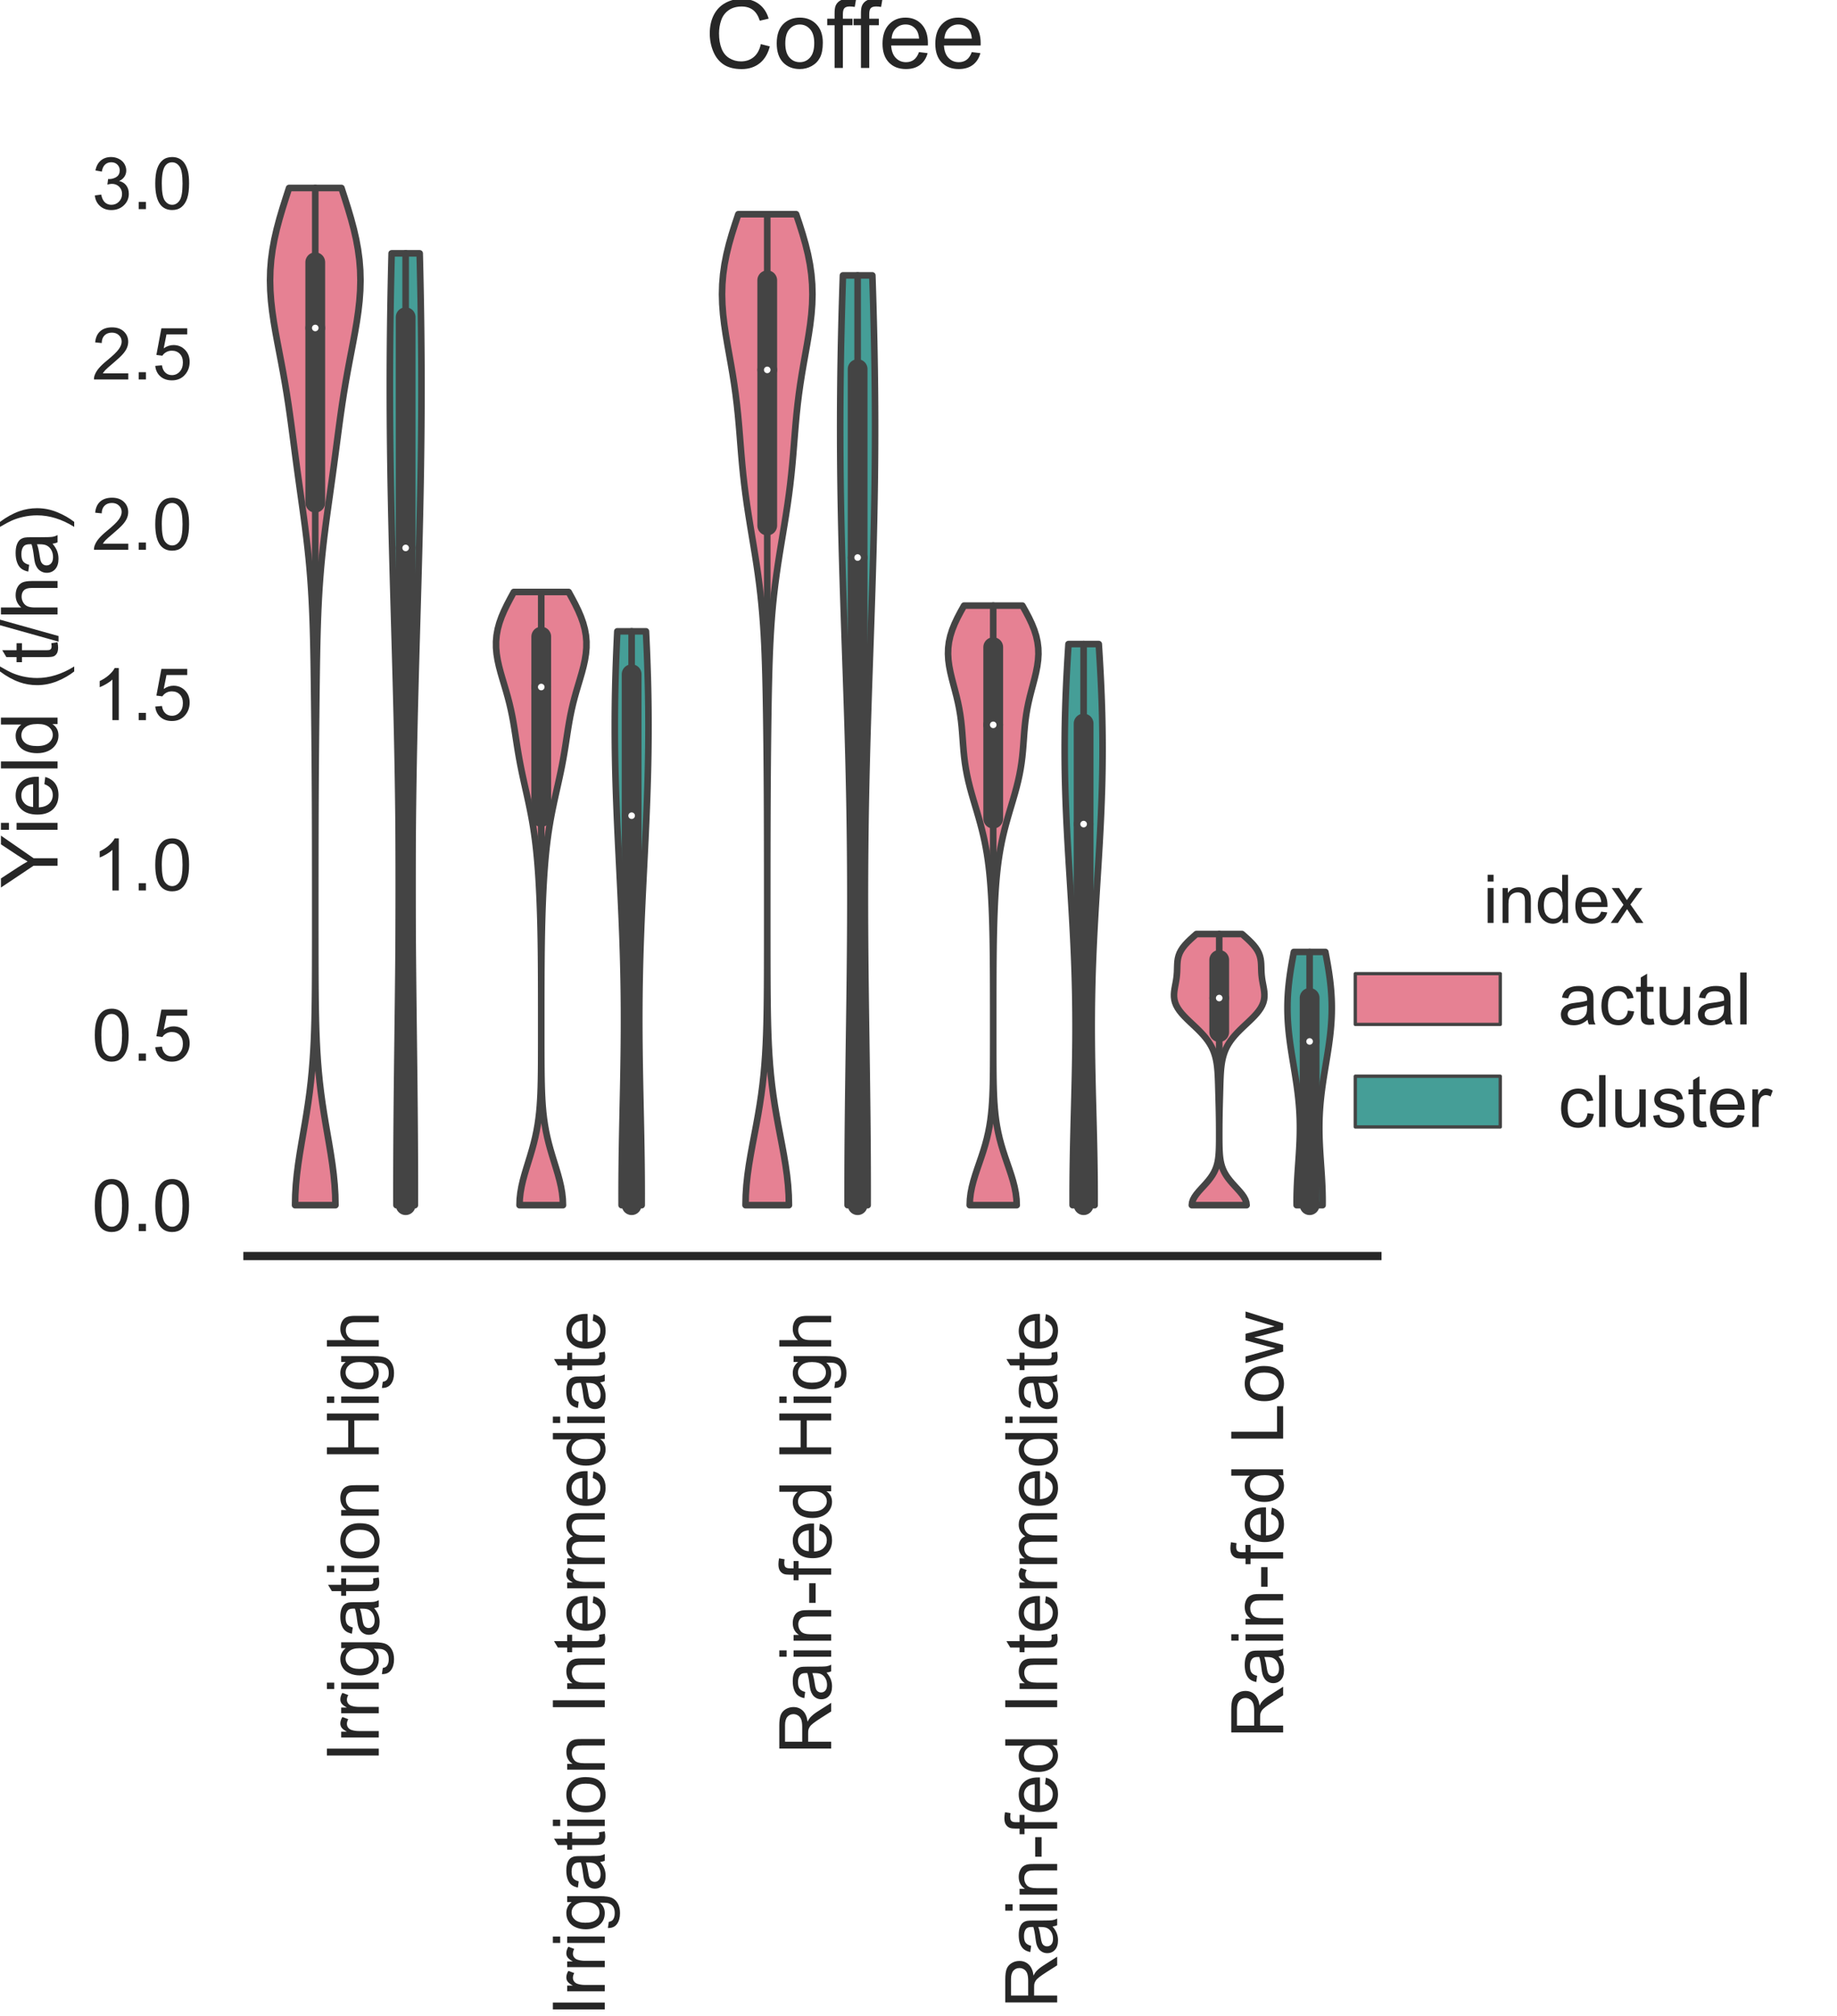 <?xml version="1.0" encoding="utf-8" standalone="no"?>
<!DOCTYPE svg PUBLIC "-//W3C//DTD SVG 1.1//EN"
  "http://www.w3.org/Graphics/SVG/1.1/DTD/svg11.dtd">
<!-- Created with matplotlib (https://matplotlib.org/) -->
<svg height="458.816pt" version="1.1" viewBox="0 0 418.134 458.816" width="418.134pt" xmlns="http://www.w3.org/2000/svg" xmlns:xlink="http://www.w3.org/1999/xlink">
 <defs>
  <style type="text/css">
*{stroke-linecap:butt;stroke-linejoin:round;}
  </style>
 </defs>
 <g id="figure_1">
  <g id="patch_1">
   <path d="M 0 458.816 
L 418.134 458.816 
L 418.134 0 
L 0 0 
z
" style="fill:#ffffff;"/>
  </g>
  <g id="axes_1">
   <g id="patch_2">
    <path d="M 56.327 285.832 
L 313.522 285.832 
L 313.522 31.2 
L 56.327 31.2 
z
" style="fill:#ffffff;"/>
   </g>
   <g id="matplotlib.axis_1">
    <g id="xtick_1">
     <g id="text_1">
      <!-- Irrigation High -->
      <defs>
       <path d="M 9.328 0 
L 9.328 71.578 
L 18.797 71.578 
L 18.797 0 
z
" id="ArialMT-73"/>
       <path d="M 6.5 0 
L 6.5 51.859 
L 14.406 51.859 
L 14.406 44 
Q 17.438 49.516 20 51.266 
Q 22.562 53.031 25.641 53.031 
Q 30.078 53.031 34.672 50.203 
L 31.641 42.047 
Q 28.422 43.953 25.203 43.953 
Q 22.312 43.953 20.016 42.219 
Q 17.719 40.484 16.75 37.406 
Q 15.281 32.719 15.281 27.156 
L 15.281 0 
z
" id="ArialMT-114"/>
       <path d="M 6.641 61.469 
L 6.641 71.578 
L 15.438 71.578 
L 15.438 61.469 
z
M 6.641 0 
L 6.641 51.859 
L 15.438 51.859 
L 15.438 0 
z
" id="ArialMT-105"/>
       <path d="M 4.984 -4.297 
L 13.531 -5.562 
Q 14.062 -9.516 16.5 -11.328 
Q 19.781 -13.766 25.438 -13.766 
Q 31.547 -13.766 34.859 -11.328 
Q 38.188 -8.891 39.359 -4.5 
Q 40.047 -1.812 39.984 6.781 
Q 34.234 0 25.641 0 
Q 14.938 0 9.078 7.719 
Q 3.219 15.438 3.219 26.219 
Q 3.219 33.641 5.906 39.906 
Q 8.594 46.188 13.688 49.609 
Q 18.797 53.031 25.688 53.031 
Q 34.859 53.031 40.828 45.609 
L 40.828 51.859 
L 48.922 51.859 
L 48.922 7.031 
Q 48.922 -5.078 46.453 -10.125 
Q 44 -15.188 38.641 -18.109 
Q 33.297 -21.047 25.484 -21.047 
Q 16.219 -21.047 10.5 -16.875 
Q 4.781 -12.703 4.984 -4.297 
z
M 12.25 26.859 
Q 12.25 16.656 16.297 11.969 
Q 20.359 7.281 26.469 7.281 
Q 32.516 7.281 36.609 11.938 
Q 40.719 16.609 40.719 26.562 
Q 40.719 36.078 36.5 40.906 
Q 32.281 45.75 26.312 45.75 
Q 20.453 45.75 16.344 40.984 
Q 12.25 36.234 12.25 26.859 
z
" id="ArialMT-103"/>
       <path d="M 40.438 6.391 
Q 35.547 2.25 31.031 0.531 
Q 26.516 -1.172 21.344 -1.172 
Q 12.797 -1.172 8.203 3 
Q 3.609 7.172 3.609 13.672 
Q 3.609 17.484 5.344 20.625 
Q 7.078 23.781 9.891 25.688 
Q 12.703 27.594 16.219 28.562 
Q 18.797 29.25 24.031 29.891 
Q 34.672 31.156 39.703 32.906 
Q 39.75 34.719 39.75 35.203 
Q 39.75 40.578 37.25 42.781 
Q 33.891 45.75 27.25 45.75 
Q 21.047 45.75 18.094 43.578 
Q 15.141 41.406 13.719 35.891 
L 5.125 37.062 
Q 6.297 42.578 8.984 45.969 
Q 11.672 49.359 16.75 51.188 
Q 21.828 53.031 28.516 53.031 
Q 35.156 53.031 39.297 51.469 
Q 43.453 49.906 45.406 47.531 
Q 47.359 45.172 48.141 41.547 
Q 48.578 39.312 48.578 33.453 
L 48.578 21.734 
Q 48.578 9.469 49.141 6.219 
Q 49.703 2.984 51.375 0 
L 42.188 0 
Q 40.828 2.734 40.438 6.391 
z
M 39.703 26.031 
Q 34.906 24.078 25.344 22.703 
Q 19.922 21.922 17.672 20.938 
Q 15.438 19.969 14.203 18.094 
Q 12.984 16.219 12.984 13.922 
Q 12.984 10.406 15.641 8.062 
Q 18.312 5.719 23.438 5.719 
Q 28.516 5.719 32.469 7.938 
Q 36.422 10.156 38.281 14.016 
Q 39.703 17 39.703 22.797 
z
" id="ArialMT-97"/>
       <path d="M 25.781 7.859 
L 27.047 0.094 
Q 23.344 -0.688 20.406 -0.688 
Q 15.625 -0.688 12.984 0.828 
Q 10.359 2.344 9.281 4.812 
Q 8.203 7.281 8.203 15.188 
L 8.203 45.016 
L 1.766 45.016 
L 1.766 51.859 
L 8.203 51.859 
L 8.203 64.703 
L 16.938 69.969 
L 16.938 51.859 
L 25.781 51.859 
L 25.781 45.016 
L 16.938 45.016 
L 16.938 14.703 
Q 16.938 10.938 17.406 9.859 
Q 17.875 8.797 18.922 8.156 
Q 19.969 7.516 21.922 7.516 
Q 23.391 7.516 25.781 7.859 
z
" id="ArialMT-116"/>
       <path d="M 3.328 25.922 
Q 3.328 40.328 11.328 47.266 
Q 18.016 53.031 27.641 53.031 
Q 38.328 53.031 45.109 46.016 
Q 51.906 39.016 51.906 26.656 
Q 51.906 16.656 48.906 10.906 
Q 45.906 5.172 40.156 2 
Q 34.422 -1.172 27.641 -1.172 
Q 16.75 -1.172 10.031 5.812 
Q 3.328 12.797 3.328 25.922 
z
M 12.359 25.922 
Q 12.359 15.969 16.703 11.016 
Q 21.047 6.062 27.641 6.062 
Q 34.188 6.062 38.531 11.031 
Q 42.875 16.016 42.875 26.219 
Q 42.875 35.844 38.5 40.797 
Q 34.125 45.75 27.641 45.75 
Q 21.047 45.75 16.703 40.812 
Q 12.359 35.891 12.359 25.922 
z
" id="ArialMT-111"/>
       <path d="M 6.594 0 
L 6.594 51.859 
L 14.5 51.859 
L 14.5 44.484 
Q 20.219 53.031 31 53.031 
Q 35.688 53.031 39.625 51.344 
Q 43.562 49.656 45.516 46.922 
Q 47.469 44.188 48.25 40.438 
Q 48.734 37.984 48.734 31.891 
L 48.734 0 
L 39.938 0 
L 39.938 31.547 
Q 39.938 36.922 38.906 39.578 
Q 37.891 42.234 35.281 43.812 
Q 32.672 45.406 29.156 45.406 
Q 23.531 45.406 19.453 41.844 
Q 15.375 38.281 15.375 28.328 
L 15.375 0 
z
" id="ArialMT-110"/>
       <path id="ArialMT-32"/>
       <path d="M 8.016 0 
L 8.016 71.578 
L 17.484 71.578 
L 17.484 42.188 
L 54.688 42.188 
L 54.688 71.578 
L 64.156 71.578 
L 64.156 0 
L 54.688 0 
L 54.688 33.734 
L 17.484 33.734 
L 17.484 0 
z
" id="ArialMT-72"/>
       <path d="M 6.594 0 
L 6.594 71.578 
L 15.375 71.578 
L 15.375 45.906 
Q 21.531 53.031 30.906 53.031 
Q 36.672 53.031 40.922 50.75 
Q 45.172 48.484 47 44.484 
Q 48.828 40.484 48.828 32.859 
L 48.828 0 
L 40.047 0 
L 40.047 32.859 
Q 40.047 39.453 37.188 42.453 
Q 34.328 45.453 29.109 45.453 
Q 25.203 45.453 21.75 43.422 
Q 18.312 41.406 16.844 37.938 
Q 15.375 34.469 15.375 28.375 
L 15.375 0 
z
" id="ArialMT-104"/>
      </defs>
      <g style="fill:#262626;" transform="translate(86.215 401.04)rotate(-90)scale(0.165 -0.165)">
       <use xlink:href="#ArialMT-73"/>
       <use x="27.783" xlink:href="#ArialMT-114"/>
       <use x="61.084" xlink:href="#ArialMT-114"/>
       <use x="94.385" xlink:href="#ArialMT-105"/>
       <use x="116.602" xlink:href="#ArialMT-103"/>
       <use x="172.217" xlink:href="#ArialMT-97"/>
       <use x="227.832" xlink:href="#ArialMT-116"/>
       <use x="255.615" xlink:href="#ArialMT-105"/>
       <use x="277.832" xlink:href="#ArialMT-111"/>
       <use x="333.447" xlink:href="#ArialMT-110"/>
       <use x="389.062" xlink:href="#ArialMT-32"/>
       <use x="416.846" xlink:href="#ArialMT-72"/>
       <use x="489.062" xlink:href="#ArialMT-105"/>
       <use x="511.279" xlink:href="#ArialMT-103"/>
       <use x="566.895" xlink:href="#ArialMT-104"/>
      </g>
     </g>
    </g>
    <g id="xtick_2">
     <g id="text_2">
      <!-- Irrigation Intermediate -->
      <defs>
       <path d="M 42.094 16.703 
L 51.172 15.578 
Q 49.031 7.625 43.219 3.219 
Q 37.406 -1.172 28.375 -1.172 
Q 17 -1.172 10.328 5.828 
Q 3.656 12.844 3.656 25.484 
Q 3.656 38.578 10.391 45.797 
Q 17.141 53.031 27.875 53.031 
Q 38.281 53.031 44.875 45.953 
Q 51.469 38.875 51.469 26.031 
Q 51.469 25.25 51.422 23.688 
L 12.75 23.688 
Q 13.234 15.141 17.578 10.594 
Q 21.922 6.062 28.422 6.062 
Q 33.25 6.062 36.672 8.594 
Q 40.094 11.141 42.094 16.703 
z
M 13.234 30.906 
L 42.188 30.906 
Q 41.609 37.453 38.875 40.719 
Q 34.672 45.797 27.984 45.797 
Q 21.922 45.797 17.797 41.75 
Q 13.672 37.703 13.234 30.906 
z
" id="ArialMT-101"/>
       <path d="M 6.594 0 
L 6.594 51.859 
L 14.453 51.859 
L 14.453 44.578 
Q 16.891 48.391 20.938 50.703 
Q 25 53.031 30.172 53.031 
Q 35.938 53.031 39.625 50.641 
Q 43.312 48.25 44.828 43.953 
Q 50.984 53.031 60.844 53.031 
Q 68.562 53.031 72.703 48.75 
Q 76.859 44.484 76.859 35.594 
L 76.859 0 
L 68.109 0 
L 68.109 32.672 
Q 68.109 37.938 67.25 40.25 
Q 66.406 42.578 64.156 43.984 
Q 61.922 45.406 58.891 45.406 
Q 53.422 45.406 49.797 41.766 
Q 46.188 38.141 46.188 30.125 
L 46.188 0 
L 37.406 0 
L 37.406 33.688 
Q 37.406 39.547 35.25 42.469 
Q 33.109 45.406 28.219 45.406 
Q 24.516 45.406 21.359 43.453 
Q 18.219 41.5 16.797 37.734 
Q 15.375 33.984 15.375 26.906 
L 15.375 0 
z
" id="ArialMT-109"/>
       <path d="M 40.234 0 
L 40.234 6.547 
Q 35.297 -1.172 25.734 -1.172 
Q 19.531 -1.172 14.328 2.25 
Q 9.125 5.672 6.266 11.797 
Q 3.422 17.922 3.422 25.875 
Q 3.422 33.641 6 39.969 
Q 8.594 46.297 13.766 49.656 
Q 18.953 53.031 25.344 53.031 
Q 30.031 53.031 33.688 51.047 
Q 37.359 49.078 39.656 45.906 
L 39.656 71.578 
L 48.391 71.578 
L 48.391 0 
z
M 12.453 25.875 
Q 12.453 15.922 16.641 10.984 
Q 20.844 6.062 26.562 6.062 
Q 32.328 6.062 36.344 10.766 
Q 40.375 15.484 40.375 25.141 
Q 40.375 35.797 36.266 40.766 
Q 32.172 45.75 26.172 45.75 
Q 20.312 45.75 16.375 40.969 
Q 12.453 36.188 12.453 25.875 
z
" id="ArialMT-100"/>
      </defs>
      <g style="fill:#262626;" transform="translate(137.654 458.816)rotate(-90)scale(0.165 -0.165)">
       <use xlink:href="#ArialMT-73"/>
       <use x="27.783" xlink:href="#ArialMT-114"/>
       <use x="61.084" xlink:href="#ArialMT-114"/>
       <use x="94.385" xlink:href="#ArialMT-105"/>
       <use x="116.602" xlink:href="#ArialMT-103"/>
       <use x="172.217" xlink:href="#ArialMT-97"/>
       <use x="227.832" xlink:href="#ArialMT-116"/>
       <use x="255.615" xlink:href="#ArialMT-105"/>
       <use x="277.832" xlink:href="#ArialMT-111"/>
       <use x="333.447" xlink:href="#ArialMT-110"/>
       <use x="389.062" xlink:href="#ArialMT-32"/>
       <use x="416.846" xlink:href="#ArialMT-73"/>
       <use x="444.629" xlink:href="#ArialMT-110"/>
       <use x="500.244" xlink:href="#ArialMT-116"/>
       <use x="528.027" xlink:href="#ArialMT-101"/>
       <use x="583.643" xlink:href="#ArialMT-114"/>
       <use x="616.943" xlink:href="#ArialMT-109"/>
       <use x="700.244" xlink:href="#ArialMT-101"/>
       <use x="755.859" xlink:href="#ArialMT-100"/>
       <use x="811.475" xlink:href="#ArialMT-105"/>
       <use x="833.691" xlink:href="#ArialMT-97"/>
       <use x="889.307" xlink:href="#ArialMT-116"/>
       <use x="917.09" xlink:href="#ArialMT-101"/>
      </g>
     </g>
    </g>
    <g id="xtick_3">
     <g id="text_3">
      <!-- Rain-fed High -->
      <defs>
       <path d="M 7.859 0 
L 7.859 71.578 
L 39.594 71.578 
Q 49.172 71.578 54.141 69.641 
Q 59.125 67.719 62.109 62.828 
Q 65.094 57.953 65.094 52.047 
Q 65.094 44.438 60.156 39.203 
Q 55.219 33.984 44.922 32.562 
Q 48.688 30.766 50.641 29 
Q 54.781 25.203 58.5 19.484 
L 70.953 0 
L 59.031 0 
L 49.562 14.891 
Q 45.406 21.344 42.719 24.75 
Q 40.047 28.172 37.922 29.531 
Q 35.797 30.906 33.594 31.453 
Q 31.984 31.781 28.328 31.781 
L 17.328 31.781 
L 17.328 0 
z
M 17.328 39.984 
L 37.703 39.984 
Q 44.188 39.984 47.844 41.328 
Q 51.516 42.672 53.422 45.625 
Q 55.328 48.578 55.328 52.047 
Q 55.328 57.125 51.641 60.391 
Q 47.953 63.672 39.984 63.672 
L 17.328 63.672 
z
" id="ArialMT-82"/>
       <path d="M 3.172 21.484 
L 3.172 30.328 
L 30.172 30.328 
L 30.172 21.484 
z
" id="ArialMT-45"/>
       <path d="M 8.688 0 
L 8.688 45.016 
L 0.922 45.016 
L 0.922 51.859 
L 8.688 51.859 
L 8.688 57.375 
Q 8.688 62.594 9.625 65.141 
Q 10.891 68.562 14.078 70.672 
Q 17.281 72.797 23.047 72.797 
Q 26.766 72.797 31.25 71.922 
L 29.938 64.266 
Q 27.203 64.75 24.75 64.75 
Q 20.75 64.75 19.094 63.031 
Q 17.438 61.328 17.438 56.641 
L 17.438 51.859 
L 27.547 51.859 
L 27.547 45.016 
L 17.438 45.016 
L 17.438 0 
z
" id="ArialMT-102"/>
      </defs>
      <g style="fill:#262626;" transform="translate(189.194 399.212)rotate(-90)scale(0.165 -0.165)">
       <use xlink:href="#ArialMT-82"/>
       <use x="72.217" xlink:href="#ArialMT-97"/>
       <use x="127.832" xlink:href="#ArialMT-105"/>
       <use x="150.049" xlink:href="#ArialMT-110"/>
       <use x="205.664" xlink:href="#ArialMT-45"/>
       <use x="238.965" xlink:href="#ArialMT-102"/>
       <use x="266.748" xlink:href="#ArialMT-101"/>
       <use x="322.363" xlink:href="#ArialMT-100"/>
       <use x="377.979" xlink:href="#ArialMT-32"/>
       <use x="405.762" xlink:href="#ArialMT-72"/>
       <use x="477.979" xlink:href="#ArialMT-105"/>
       <use x="500.195" xlink:href="#ArialMT-103"/>
       <use x="555.811" xlink:href="#ArialMT-104"/>
      </g>
     </g>
    </g>
    <g id="xtick_4">
     <g id="text_4">
      <!-- Rain-fed Intermediate -->
      <g style="fill:#262626;" transform="translate(240.629 456.988)rotate(-90)scale(0.165 -0.165)">
       <use xlink:href="#ArialMT-82"/>
       <use x="72.217" xlink:href="#ArialMT-97"/>
       <use x="127.832" xlink:href="#ArialMT-105"/>
       <use x="150.049" xlink:href="#ArialMT-110"/>
       <use x="205.664" xlink:href="#ArialMT-45"/>
       <use x="238.965" xlink:href="#ArialMT-102"/>
       <use x="266.748" xlink:href="#ArialMT-101"/>
       <use x="322.363" xlink:href="#ArialMT-100"/>
       <use x="377.979" xlink:href="#ArialMT-32"/>
       <use x="405.762" xlink:href="#ArialMT-73"/>
       <use x="433.545" xlink:href="#ArialMT-110"/>
       <use x="489.16" xlink:href="#ArialMT-116"/>
       <use x="516.943" xlink:href="#ArialMT-101"/>
       <use x="572.559" xlink:href="#ArialMT-114"/>
       <use x="605.859" xlink:href="#ArialMT-109"/>
       <use x="689.16" xlink:href="#ArialMT-101"/>
       <use x="744.775" xlink:href="#ArialMT-100"/>
       <use x="800.391" xlink:href="#ArialMT-105"/>
       <use x="822.607" xlink:href="#ArialMT-97"/>
       <use x="878.223" xlink:href="#ArialMT-116"/>
       <use x="906.006" xlink:href="#ArialMT-101"/>
      </g>
     </g>
    </g>
    <g id="xtick_5">
     <g id="text_5">
      <!-- Rain-fed Low -->
      <defs>
       <path d="M 7.328 0 
L 7.328 71.578 
L 16.797 71.578 
L 16.797 8.453 
L 52.047 8.453 
L 52.047 0 
z
" id="ArialMT-76"/>
       <path d="M 16.156 0 
L 0.297 51.859 
L 9.375 51.859 
L 17.625 21.922 
L 20.703 10.797 
Q 20.906 11.625 23.391 21.484 
L 31.641 51.859 
L 40.672 51.859 
L 48.438 21.781 
L 51.031 11.859 
L 54 21.875 
L 62.891 51.859 
L 71.438 51.859 
L 55.219 0 
L 46.094 0 
L 37.844 31.062 
L 35.844 39.891 
L 25.344 0 
z
" id="ArialMT-119"/>
      </defs>
      <g style="fill:#262626;" transform="translate(292.068 395.546)rotate(-90)scale(0.165 -0.165)">
       <use xlink:href="#ArialMT-82"/>
       <use x="72.217" xlink:href="#ArialMT-97"/>
       <use x="127.832" xlink:href="#ArialMT-105"/>
       <use x="150.049" xlink:href="#ArialMT-110"/>
       <use x="205.664" xlink:href="#ArialMT-45"/>
       <use x="238.965" xlink:href="#ArialMT-102"/>
       <use x="266.748" xlink:href="#ArialMT-101"/>
       <use x="322.363" xlink:href="#ArialMT-100"/>
       <use x="377.979" xlink:href="#ArialMT-32"/>
       <use x="405.762" xlink:href="#ArialMT-76"/>
       <use x="461.377" xlink:href="#ArialMT-111"/>
       <use x="516.992" xlink:href="#ArialMT-119"/>
      </g>
     </g>
    </g>
   </g>
   <g id="matplotlib.axis_2">
    <g id="ytick_1">
     <g id="text_6">
      <!-- 0.0 -->
      <defs>
       <path d="M 4.156 35.297 
Q 4.156 48 6.766 55.734 
Q 9.375 63.484 14.516 67.672 
Q 19.672 71.875 27.484 71.875 
Q 33.25 71.875 37.594 69.547 
Q 41.938 67.234 44.766 62.859 
Q 47.609 58.5 49.219 52.219 
Q 50.828 45.953 50.828 35.297 
Q 50.828 22.703 48.234 14.969 
Q 45.656 7.234 40.5 3 
Q 35.359 -1.219 27.484 -1.219 
Q 17.141 -1.219 11.234 6.203 
Q 4.156 15.141 4.156 35.297 
z
M 13.188 35.297 
Q 13.188 17.672 17.312 11.828 
Q 21.438 6 27.484 6 
Q 33.547 6 37.672 11.859 
Q 41.797 17.719 41.797 35.297 
Q 41.797 52.984 37.672 58.781 
Q 33.547 64.594 27.391 64.594 
Q 21.344 64.594 17.719 59.469 
Q 13.188 52.938 13.188 35.297 
z
" id="ArialMT-48"/>
       <path d="M 9.078 0 
L 9.078 10.016 
L 19.094 10.016 
L 19.094 0 
z
" id="ArialMT-46"/>
      </defs>
      <g style="fill:#262626;" transform="translate(20.892 280.163)scale(0.165 -0.165)">
       <use xlink:href="#ArialMT-48"/>
       <use x="55.615" xlink:href="#ArialMT-46"/>
       <use x="83.398" xlink:href="#ArialMT-48"/>
      </g>
     </g>
    </g>
    <g id="ytick_2">
     <g id="text_7">
      <!-- 0.5 -->
      <defs>
       <path d="M 4.156 18.75 
L 13.375 19.531 
Q 14.406 12.797 18.141 9.391 
Q 21.875 6 27.156 6 
Q 33.5 6 37.891 10.781 
Q 42.281 15.578 42.281 23.484 
Q 42.281 31 38.062 35.344 
Q 33.844 39.703 27 39.703 
Q 22.75 39.703 19.328 37.766 
Q 15.922 35.844 13.969 32.766 
L 5.719 33.844 
L 12.641 70.609 
L 48.25 70.609 
L 48.25 62.203 
L 19.672 62.203 
L 15.828 42.969 
Q 22.266 47.469 29.344 47.469 
Q 38.719 47.469 45.156 40.969 
Q 51.609 34.469 51.609 24.266 
Q 51.609 14.547 45.953 7.469 
Q 39.062 -1.219 27.156 -1.219 
Q 17.391 -1.219 11.203 4.25 
Q 5.031 9.719 4.156 18.75 
z
" id="ArialMT-53"/>
      </defs>
      <g style="fill:#262626;" transform="translate(20.892 241.402)scale(0.165 -0.165)">
       <use xlink:href="#ArialMT-48"/>
       <use x="55.615" xlink:href="#ArialMT-46"/>
       <use x="83.398" xlink:href="#ArialMT-53"/>
      </g>
     </g>
    </g>
    <g id="ytick_3">
     <g id="text_8">
      <!-- 1.0 -->
      <defs>
       <path d="M 37.25 0 
L 28.469 0 
L 28.469 56 
Q 25.297 52.984 20.141 49.953 
Q 14.984 46.922 10.891 45.406 
L 10.891 53.906 
Q 18.266 57.375 23.781 62.297 
Q 29.297 67.234 31.594 71.875 
L 37.25 71.875 
z
" id="ArialMT-49"/>
      </defs>
      <g style="fill:#262626;" transform="translate(20.892 202.64)scale(0.165 -0.165)">
       <use xlink:href="#ArialMT-49"/>
       <use x="55.615" xlink:href="#ArialMT-46"/>
       <use x="83.398" xlink:href="#ArialMT-48"/>
      </g>
     </g>
    </g>
    <g id="ytick_4">
     <g id="text_9">
      <!-- 1.5 -->
      <g style="fill:#262626;" transform="translate(20.892 163.879)scale(0.165 -0.165)">
       <use xlink:href="#ArialMT-49"/>
       <use x="55.615" xlink:href="#ArialMT-46"/>
       <use x="83.398" xlink:href="#ArialMT-53"/>
      </g>
     </g>
    </g>
    <g id="ytick_5">
     <g id="text_10">
      <!-- 2.0 -->
      <defs>
       <path d="M 50.344 8.453 
L 50.344 0 
L 3.031 0 
Q 2.938 3.172 4.047 6.109 
Q 5.859 10.938 9.828 15.625 
Q 13.812 20.312 21.344 26.469 
Q 33.016 36.031 37.109 41.625 
Q 41.219 47.219 41.219 52.203 
Q 41.219 57.422 37.469 61 
Q 33.734 64.594 27.734 64.594 
Q 21.391 64.594 17.578 60.781 
Q 13.766 56.984 13.719 50.25 
L 4.688 51.172 
Q 5.609 61.281 11.656 66.578 
Q 17.719 71.875 27.938 71.875 
Q 38.234 71.875 44.234 66.156 
Q 50.25 60.453 50.25 52 
Q 50.25 47.703 48.484 43.547 
Q 46.734 39.406 42.656 34.812 
Q 38.578 30.219 29.109 22.219 
Q 21.188 15.578 18.938 13.203 
Q 16.703 10.844 15.234 8.453 
z
" id="ArialMT-50"/>
      </defs>
      <g style="fill:#262626;" transform="translate(20.892 125.117)scale(0.165 -0.165)">
       <use xlink:href="#ArialMT-50"/>
       <use x="55.615" xlink:href="#ArialMT-46"/>
       <use x="83.398" xlink:href="#ArialMT-48"/>
      </g>
     </g>
    </g>
    <g id="ytick_6">
     <g id="text_11">
      <!-- 2.5 -->
      <g style="fill:#262626;" transform="translate(20.892 86.356)scale(0.165 -0.165)">
       <use xlink:href="#ArialMT-50"/>
       <use x="55.615" xlink:href="#ArialMT-46"/>
       <use x="83.398" xlink:href="#ArialMT-53"/>
      </g>
     </g>
    </g>
    <g id="ytick_7">
     <g id="text_12">
      <!-- 3.0 -->
      <defs>
       <path d="M 4.203 18.891 
L 12.984 20.062 
Q 14.5 12.594 18.141 9.297 
Q 21.781 6 27 6 
Q 33.203 6 37.469 10.297 
Q 41.75 14.594 41.75 20.953 
Q 41.75 27 37.797 30.922 
Q 33.844 34.859 27.734 34.859 
Q 25.25 34.859 21.531 33.891 
L 22.516 41.609 
Q 23.391 41.5 23.922 41.5 
Q 29.547 41.5 34.031 44.422 
Q 38.531 47.359 38.531 53.469 
Q 38.531 58.297 35.25 61.469 
Q 31.984 64.656 26.812 64.656 
Q 21.688 64.656 18.266 61.422 
Q 14.844 58.203 13.875 51.766 
L 5.078 53.328 
Q 6.688 62.156 12.391 67.016 
Q 18.109 71.875 26.609 71.875 
Q 32.469 71.875 37.391 69.359 
Q 42.328 66.844 44.938 62.5 
Q 47.562 58.156 47.562 53.266 
Q 47.562 48.641 45.062 44.828 
Q 42.578 41.016 37.703 38.766 
Q 44.047 37.312 47.562 32.688 
Q 51.078 28.078 51.078 21.141 
Q 51.078 11.766 44.234 5.25 
Q 37.406 -1.266 26.953 -1.266 
Q 17.531 -1.266 11.297 4.344 
Q 5.078 9.969 4.203 18.891 
z
" id="ArialMT-51"/>
      </defs>
      <g style="fill:#262626;" transform="translate(20.892 47.594)scale(0.165 -0.165)">
       <use xlink:href="#ArialMT-51"/>
       <use x="55.615" xlink:href="#ArialMT-46"/>
       <use x="83.398" xlink:href="#ArialMT-48"/>
      </g>
     </g>
    </g>
    <g id="text_13">
     <!-- Yield (t/ha) -->
     <defs>
      <path d="M 27.875 0 
L 27.875 30.328 
L 0.297 71.578 
L 11.812 71.578 
L 25.922 50 
Q 29.828 43.953 33.203 37.891 
Q 36.422 43.5 41.016 50.531 
L 54.891 71.578 
L 65.922 71.578 
L 37.359 30.328 
L 37.359 0 
z
" id="ArialMT-89"/>
      <path d="M 6.391 0 
L 6.391 71.578 
L 15.188 71.578 
L 15.188 0 
z
" id="ArialMT-108"/>
      <path d="M 23.391 -21.047 
Q 16.109 -11.859 11.078 0.438 
Q 6.062 12.75 6.062 25.922 
Q 6.062 37.547 9.812 48.188 
Q 14.203 60.547 23.391 72.797 
L 29.688 72.797 
Q 23.781 62.641 21.875 58.297 
Q 18.891 51.562 17.188 44.234 
Q 15.094 35.109 15.094 25.875 
Q 15.094 2.391 29.688 -21.047 
z
" id="ArialMT-40"/>
      <path d="M 0 -1.219 
L 20.75 72.797 
L 27.781 72.797 
L 7.078 -1.219 
z
" id="ArialMT-47"/>
      <path d="M 12.359 -21.047 
L 6.062 -21.047 
Q 20.656 2.391 20.656 25.875 
Q 20.656 35.062 18.562 44.094 
Q 16.891 51.422 13.922 58.156 
Q 12.016 62.547 6.062 72.797 
L 12.359 72.797 
Q 21.531 60.547 25.922 48.188 
Q 29.688 37.547 29.688 25.922 
Q 29.688 12.75 24.625 0.438 
Q 19.578 -11.859 12.359 -21.047 
z
" id="ArialMT-41"/>
     </defs>
     <g style="fill:#262626;" transform="translate(13.103 202.028)rotate(-90)scale(0.18 -0.18)">
      <use xlink:href="#ArialMT-89"/>
      <use x="66.652" xlink:href="#ArialMT-105"/>
      <use x="88.869" xlink:href="#ArialMT-101"/>
      <use x="144.484" xlink:href="#ArialMT-108"/>
      <use x="166.701" xlink:href="#ArialMT-100"/>
      <use x="222.316" xlink:href="#ArialMT-32"/>
      <use x="250.1" xlink:href="#ArialMT-40"/>
      <use x="283.4" xlink:href="#ArialMT-116"/>
      <use x="311.184" xlink:href="#ArialMT-47"/>
      <use x="338.967" xlink:href="#ArialMT-104"/>
      <use x="394.582" xlink:href="#ArialMT-97"/>
      <use x="450.197" xlink:href="#ArialMT-41"/>
     </g>
    </g>
   </g>
   <g id="PolyCollection_1">
    <defs>
     <path d="M 76.354 -184.557 
L 67.163 -184.557 
L 67.211 -186.896 
L 67.353 -189.234 
L 67.58 -191.572 
L 67.878 -193.91 
L 68.23 -196.248 
L 68.617 -198.587 
L 69.02 -200.925 
L 69.422 -203.263 
L 69.806 -205.601 
L 70.161 -207.94 
L 70.479 -210.278 
L 70.755 -212.616 
L 70.988 -214.954 
L 71.179 -217.292 
L 71.332 -219.631 
L 71.451 -221.969 
L 71.542 -224.307 
L 71.609 -226.645 
L 71.657 -228.984 
L 71.691 -231.322 
L 71.715 -233.66 
L 71.731 -235.998 
L 71.741 -238.336 
L 71.748 -240.675 
L 71.752 -243.013 
L 71.755 -245.351 
L 71.756 -247.689 
L 71.757 -250.028 
L 71.757 -252.366 
L 71.756 -254.704 
L 71.755 -257.042 
L 71.754 -259.38 
L 71.752 -261.719 
L 71.75 -264.057 
L 71.746 -266.395 
L 71.741 -268.733 
L 71.736 -271.072 
L 71.728 -273.41 
L 71.719 -275.748 
L 71.708 -278.086 
L 71.695 -280.424 
L 71.68 -282.763 
L 71.663 -285.101 
L 71.644 -287.439 
L 71.624 -289.777 
L 71.602 -292.116 
L 71.578 -294.454 
L 71.554 -296.792 
L 71.528 -299.13 
L 71.5 -301.468 
L 71.47 -303.807 
L 71.438 -306.145 
L 71.401 -308.483 
L 71.358 -310.821 
L 71.307 -313.16 
L 71.244 -315.498 
L 71.168 -317.836 
L 71.074 -320.174 
L 70.96 -322.512 
L 70.822 -324.851 
L 70.659 -327.189 
L 70.468 -329.527 
L 70.249 -331.865 
L 70.003 -334.204 
L 69.733 -336.542 
L 69.441 -338.88 
L 69.132 -341.218 
L 68.811 -343.557 
L 68.485 -345.895 
L 68.158 -348.233 
L 67.834 -350.571 
L 67.516 -352.909 
L 67.205 -355.248 
L 66.898 -357.586 
L 66.593 -359.924 
L 66.282 -362.262 
L 65.961 -364.601 
L 65.623 -366.939 
L 65.261 -369.277 
L 64.874 -371.615 
L 64.461 -373.953 
L 64.027 -376.292 
L 63.579 -378.63 
L 63.132 -380.968 
L 62.701 -383.306 
L 62.305 -385.645 
L 61.965 -387.983 
L 61.701 -390.321 
L 61.531 -392.659 
L 61.471 -394.997 
L 61.531 -397.336 
L 61.716 -399.674 
L 62.027 -402.012 
L 62.456 -404.35 
L 62.99 -406.689 
L 63.613 -409.027 
L 64.304 -411.365 
L 65.04 -413.703 
L 65.798 -416.041 
L 77.72 -416.041 
L 77.72 -416.041 
L 78.477 -413.703 
L 79.213 -411.365 
L 79.904 -409.027 
L 80.527 -406.689 
L 81.062 -404.35 
L 81.49 -402.012 
L 81.801 -399.674 
L 81.986 -397.336 
L 82.046 -394.997 
L 81.986 -392.659 
L 81.816 -390.321 
L 81.552 -387.983 
L 81.212 -385.645 
L 80.816 -383.306 
L 80.385 -380.968 
L 79.938 -378.63 
L 79.491 -376.292 
L 79.056 -373.953 
L 78.643 -371.615 
L 78.256 -369.277 
L 77.895 -366.939 
L 77.556 -364.601 
L 77.235 -362.262 
L 76.925 -359.924 
L 76.619 -357.586 
L 76.312 -355.248 
L 76.001 -352.909 
L 75.683 -350.571 
L 75.359 -348.233 
L 75.032 -345.895 
L 74.706 -343.557 
L 74.385 -341.218 
L 74.076 -338.88 
L 73.784 -336.542 
L 73.514 -334.204 
L 73.268 -331.865 
L 73.049 -329.527 
L 72.859 -327.189 
L 72.695 -324.851 
L 72.557 -322.512 
L 72.443 -320.174 
L 72.349 -317.836 
L 72.273 -315.498 
L 72.211 -313.16 
L 72.159 -310.821 
L 72.116 -308.483 
L 72.079 -306.145 
L 72.047 -303.807 
L 72.017 -301.468 
L 71.99 -299.13 
L 71.964 -296.792 
L 71.939 -294.454 
L 71.915 -292.116 
L 71.893 -289.777 
L 71.873 -287.439 
L 71.854 -285.101 
L 71.837 -282.763 
L 71.822 -280.424 
L 71.809 -278.086 
L 71.798 -275.748 
L 71.789 -273.41 
L 71.782 -271.072 
L 71.776 -268.733 
L 71.771 -266.395 
L 71.768 -264.057 
L 71.765 -261.719 
L 71.763 -259.38 
L 71.762 -257.042 
L 71.761 -254.704 
L 71.761 -252.366 
L 71.761 -250.028 
L 71.761 -247.689 
L 71.763 -245.351 
L 71.765 -243.013 
L 71.769 -240.675 
L 71.776 -238.336 
L 71.786 -235.998 
L 71.802 -233.66 
L 71.826 -231.322 
L 71.86 -228.984 
L 71.908 -226.645 
L 71.975 -224.307 
L 72.066 -221.969 
L 72.185 -219.631 
L 72.338 -217.292 
L 72.529 -214.954 
L 72.762 -212.616 
L 73.038 -210.278 
L 73.356 -207.94 
L 73.711 -205.601 
L 74.096 -203.263 
L 74.497 -200.925 
L 74.9 -198.587 
L 75.287 -196.248 
L 75.639 -193.91 
L 75.937 -191.572 
L 76.164 -189.234 
L 76.306 -186.896 
L 76.354 -184.557 
z
" id="m4644ed9d6c" style="stroke:#444444;stroke-width:1.5;"/>
    </defs>
    <g clip-path="url(#pd00635bf5e)">
     <use style="fill:#e68193;stroke:#444444;stroke-width:1.5;" x="0" xlink:href="#m4644ed9d6c" y="458.816"/>
    </g>
   </g>
   <g id="PolyCollection_2">
    <defs>
     <path d="M 94.427 -184.557 
L 90.241 -184.557 
L 90.238 -186.745 
L 90.238 -188.933 
L 90.24 -191.121 
L 90.246 -193.309 
L 90.254 -195.497 
L 90.264 -197.685 
L 90.277 -199.873 
L 90.292 -202.061 
L 90.309 -204.249 
L 90.328 -206.437 
L 90.349 -208.625 
L 90.371 -210.813 
L 90.395 -213 
L 90.42 -215.188 
L 90.445 -217.376 
L 90.471 -219.564 
L 90.498 -221.752 
L 90.524 -223.94 
L 90.551 -226.128 
L 90.577 -228.316 
L 90.603 -230.504 
L 90.628 -232.692 
L 90.651 -234.88 
L 90.674 -237.068 
L 90.695 -239.256 
L 90.714 -241.444 
L 90.732 -243.631 
L 90.747 -245.819 
L 90.76 -248.007 
L 90.77 -250.195 
L 90.778 -252.383 
L 90.784 -254.571 
L 90.786 -256.759 
L 90.785 -258.947 
L 90.782 -261.135 
L 90.775 -263.323 
L 90.765 -265.511 
L 90.752 -267.699 
L 90.736 -269.887 
L 90.716 -272.075 
L 90.693 -274.262 
L 90.667 -276.45 
L 90.638 -278.638 
L 90.606 -280.826 
L 90.57 -283.014 
L 90.532 -285.202 
L 90.491 -287.39 
L 90.447 -289.578 
L 90.401 -291.766 
L 90.352 -293.954 
L 90.301 -296.142 
L 90.248 -298.33 
L 90.193 -300.518 
L 90.136 -302.706 
L 90.078 -304.894 
L 90.019 -307.081 
L 89.958 -309.269 
L 89.896 -311.457 
L 89.834 -313.645 
L 89.771 -315.833 
L 89.709 -318.021 
L 89.646 -320.209 
L 89.583 -322.397 
L 89.521 -324.585 
L 89.46 -326.773 
L 89.4 -328.961 
L 89.341 -331.149 
L 89.284 -333.337 
L 89.228 -335.525 
L 89.175 -337.712 
L 89.123 -339.9 
L 89.074 -342.088 
L 89.028 -344.276 
L 88.984 -346.464 
L 88.943 -348.652 
L 88.906 -350.84 
L 88.872 -353.028 
L 88.841 -355.216 
L 88.814 -357.404 
L 88.791 -359.592 
L 88.772 -361.78 
L 88.757 -363.968 
L 88.746 -366.156 
L 88.739 -368.344 
L 88.736 -370.531 
L 88.738 -372.719 
L 88.744 -374.907 
L 88.754 -377.095 
L 88.769 -379.283 
L 88.788 -381.471 
L 88.812 -383.659 
L 88.839 -385.847 
L 88.871 -388.035 
L 88.907 -390.223 
L 88.946 -392.411 
L 88.99 -394.599 
L 89.037 -396.787 
L 89.088 -398.975 
L 89.142 -401.162 
L 95.526 -401.162 
L 95.526 -401.162 
L 95.581 -398.975 
L 95.631 -396.787 
L 95.679 -394.599 
L 95.722 -392.411 
L 95.762 -390.223 
L 95.798 -388.035 
L 95.829 -385.847 
L 95.857 -383.659 
L 95.88 -381.471 
L 95.899 -379.283 
L 95.914 -377.095 
L 95.925 -374.907 
L 95.931 -372.719 
L 95.932 -370.531 
L 95.93 -368.344 
L 95.923 -366.156 
L 95.912 -363.968 
L 95.897 -361.78 
L 95.878 -359.592 
L 95.854 -357.404 
L 95.828 -355.216 
L 95.797 -353.028 
L 95.763 -350.84 
L 95.725 -348.652 
L 95.685 -346.464 
L 95.641 -344.276 
L 95.594 -342.088 
L 95.545 -339.9 
L 95.494 -337.712 
L 95.44 -335.525 
L 95.385 -333.337 
L 95.327 -331.149 
L 95.268 -328.961 
L 95.208 -326.773 
L 95.147 -324.585 
L 95.085 -322.397 
L 95.023 -320.209 
L 94.96 -318.021 
L 94.897 -315.833 
L 94.834 -313.645 
L 94.772 -311.457 
L 94.711 -309.269 
L 94.65 -307.081 
L 94.59 -304.894 
L 94.532 -302.706 
L 94.475 -300.518 
L 94.42 -298.33 
L 94.367 -296.142 
L 94.316 -293.954 
L 94.267 -291.766 
L 94.221 -289.578 
L 94.177 -287.39 
L 94.136 -285.202 
L 94.098 -283.014 
L 94.063 -280.826 
L 94.03 -278.638 
L 94.001 -276.45 
L 93.975 -274.262 
L 93.952 -272.075 
L 93.933 -269.887 
L 93.916 -267.699 
L 93.903 -265.511 
L 93.893 -263.323 
L 93.887 -261.135 
L 93.883 -258.947 
L 93.882 -256.759 
L 93.885 -254.571 
L 93.89 -252.383 
L 93.898 -250.195 
L 93.909 -248.007 
L 93.922 -245.819 
L 93.937 -243.631 
L 93.954 -241.444 
L 93.974 -239.256 
L 93.995 -237.068 
L 94.017 -234.88 
L 94.041 -232.692 
L 94.066 -230.504 
L 94.091 -228.316 
L 94.118 -226.128 
L 94.144 -223.94 
L 94.171 -221.752 
L 94.197 -219.564 
L 94.223 -217.376 
L 94.249 -215.188 
L 94.274 -213 
L 94.297 -210.813 
L 94.319 -208.625 
L 94.34 -206.437 
L 94.359 -204.249 
L 94.376 -202.061 
L 94.392 -199.873 
L 94.404 -197.685 
L 94.415 -195.497 
L 94.423 -193.309 
L 94.428 -191.121 
L 94.431 -188.933 
L 94.43 -186.745 
L 94.427 -184.557 
z
" id="m66b2e12672" style="stroke:#444444;stroke-width:1.5;"/>
    </defs>
    <g clip-path="url(#pd00635bf5e)">
     <use style="fill:#459e97;stroke:#444444;stroke-width:1.5;" x="0" xlink:href="#m66b2e12672" y="458.816"/>
    </g>
   </g>
   <g id="PolyCollection_3">
    <defs>
     <path d="M 128.143 -184.557 
L 118.253 -184.557 
L 118.305 -185.967 
L 118.46 -187.376 
L 118.706 -188.786 
L 119.03 -190.195 
L 119.412 -191.605 
L 119.832 -193.014 
L 120.268 -194.424 
L 120.702 -195.833 
L 121.117 -197.243 
L 121.499 -198.652 
L 121.841 -200.062 
L 122.136 -201.471 
L 122.385 -202.881 
L 122.589 -204.29 
L 122.751 -205.7 
L 122.877 -207.11 
L 122.972 -208.519 
L 123.043 -209.929 
L 123.093 -211.338 
L 123.129 -212.748 
L 123.153 -214.157 
L 123.17 -215.567 
L 123.18 -216.976 
L 123.187 -218.386 
L 123.191 -219.795 
L 123.194 -221.205 
L 123.195 -222.614 
L 123.196 -224.024 
L 123.196 -225.433 
L 123.196 -226.843 
L 123.196 -228.252 
L 123.195 -229.662 
L 123.193 -231.071 
L 123.191 -232.481 
L 123.188 -233.89 
L 123.184 -235.3 
L 123.178 -236.709 
L 123.171 -238.119 
L 123.162 -239.528 
L 123.15 -240.938 
L 123.135 -242.347 
L 123.117 -243.757 
L 123.095 -245.166 
L 123.068 -246.576 
L 123.037 -247.985 
L 123.001 -249.395 
L 122.959 -250.804 
L 122.912 -252.214 
L 122.858 -253.623 
L 122.797 -255.033 
L 122.729 -256.442 
L 122.653 -257.852 
L 122.568 -259.261 
L 122.472 -260.671 
L 122.365 -262.08 
L 122.244 -263.49 
L 122.108 -264.899 
L 121.955 -266.309 
L 121.783 -267.719 
L 121.59 -269.128 
L 121.376 -270.538 
L 121.139 -271.947 
L 120.881 -273.357 
L 120.603 -274.766 
L 120.309 -276.176 
L 120.001 -277.585 
L 119.686 -278.995 
L 119.371 -280.404 
L 119.06 -281.814 
L 118.76 -283.223 
L 118.476 -284.633 
L 118.21 -286.042 
L 117.963 -287.452 
L 117.733 -288.861 
L 117.514 -290.271 
L 117.298 -291.68 
L 117.078 -293.09 
L 116.842 -294.499 
L 116.581 -295.909 
L 116.287 -297.318 
L 115.958 -298.728 
L 115.592 -300.137 
L 115.196 -301.547 
L 114.779 -302.956 
L 114.358 -304.366 
L 113.95 -305.775 
L 113.58 -307.185 
L 113.269 -308.594 
L 113.042 -310.004 
L 112.917 -311.413 
L 112.91 -312.823 
L 113.032 -314.232 
L 113.285 -315.642 
L 113.667 -317.051 
L 114.167 -318.461 
L 114.769 -319.87 
L 115.452 -321.28 
L 116.191 -322.689 
L 116.962 -324.099 
L 129.433 -324.099 
L 129.433 -324.099 
L 130.204 -322.689 
L 130.944 -321.28 
L 131.626 -319.87 
L 132.228 -318.461 
L 132.728 -317.051 
L 133.11 -315.642 
L 133.364 -314.232 
L 133.486 -312.823 
L 133.479 -311.413 
L 133.354 -310.004 
L 133.126 -308.594 
L 132.816 -307.185 
L 132.445 -305.775 
L 132.038 -304.366 
L 131.616 -302.956 
L 131.199 -301.547 
L 130.803 -300.137 
L 130.437 -298.728 
L 130.108 -297.318 
L 129.815 -295.909 
L 129.554 -294.499 
L 129.318 -293.09 
L 129.097 -291.68 
L 128.882 -290.271 
L 128.663 -288.861 
L 128.432 -287.452 
L 128.186 -286.042 
L 127.92 -284.633 
L 127.636 -283.223 
L 127.336 -281.814 
L 127.025 -280.404 
L 126.709 -278.995 
L 126.394 -277.585 
L 126.087 -276.176 
L 125.792 -274.766 
L 125.514 -273.357 
L 125.256 -271.947 
L 125.02 -270.538 
L 124.805 -269.128 
L 124.613 -267.719 
L 124.44 -266.309 
L 124.287 -264.899 
L 124.151 -263.49 
L 124.03 -262.08 
L 123.923 -260.671 
L 123.827 -259.261 
L 123.742 -257.852 
L 123.666 -256.442 
L 123.598 -255.033 
L 123.538 -253.623 
L 123.484 -252.214 
L 123.436 -250.804 
L 123.395 -249.395 
L 123.358 -247.985 
L 123.327 -246.576 
L 123.301 -245.166 
L 123.279 -243.757 
L 123.26 -242.347 
L 123.245 -240.938 
L 123.234 -239.528 
L 123.224 -238.119 
L 123.217 -236.709 
L 123.211 -235.3 
L 123.207 -233.89 
L 123.204 -232.481 
L 123.202 -231.071 
L 123.201 -229.662 
L 123.2 -228.252 
L 123.199 -226.843 
L 123.199 -225.433 
L 123.199 -224.024 
L 123.2 -222.614 
L 123.201 -221.205 
L 123.204 -219.795 
L 123.208 -218.386 
L 123.215 -216.976 
L 123.226 -215.567 
L 123.242 -214.157 
L 123.267 -212.748 
L 123.302 -211.338 
L 123.353 -209.929 
L 123.423 -208.519 
L 123.518 -207.11 
L 123.644 -205.7 
L 123.807 -204.29 
L 124.01 -202.881 
L 124.259 -201.471 
L 124.555 -200.062 
L 124.896 -198.652 
L 125.279 -197.243 
L 125.693 -195.833 
L 126.127 -194.424 
L 126.563 -193.014 
L 126.983 -191.605 
L 127.365 -190.195 
L 127.689 -188.786 
L 127.936 -187.376 
L 128.09 -185.967 
L 128.143 -184.557 
z
" id="md367195b46" style="stroke:#444444;stroke-width:1.5;"/>
    </defs>
    <g clip-path="url(#pd00635bf5e)">
     <use style="fill:#e68193;stroke:#444444;stroke-width:1.5;" x="0" xlink:href="#md367195b46" y="458.816"/>
    </g>
   </g>
   <g id="PolyCollection_4">
    <defs>
     <path d="M 146.057 -184.557 
L 141.489 -184.557 
L 141.486 -185.876 
L 141.485 -187.195 
L 141.488 -188.515 
L 141.493 -189.834 
L 141.501 -191.153 
L 141.513 -192.472 
L 141.527 -193.791 
L 141.543 -195.11 
L 141.561 -196.429 
L 141.582 -197.748 
L 141.604 -199.067 
L 141.628 -200.386 
L 141.654 -201.705 
L 141.68 -203.024 
L 141.707 -204.344 
L 141.735 -205.663 
L 141.763 -206.982 
L 141.791 -208.301 
L 141.819 -209.62 
L 141.846 -210.939 
L 141.872 -212.258 
L 141.897 -213.577 
L 141.921 -214.896 
L 141.943 -216.215 
L 141.963 -217.534 
L 141.981 -218.853 
L 141.997 -220.173 
L 142.01 -221.492 
L 142.021 -222.811 
L 142.029 -224.13 
L 142.033 -225.449 
L 142.035 -226.768 
L 142.033 -228.087 
L 142.028 -229.406 
L 142.019 -230.725 
L 142.007 -232.044 
L 141.991 -233.363 
L 141.971 -234.682 
L 141.949 -236.001 
L 141.922 -237.321 
L 141.892 -238.64 
L 141.859 -239.959 
L 141.822 -241.278 
L 141.782 -242.597 
L 141.739 -243.916 
L 141.694 -245.235 
L 141.645 -246.554 
L 141.593 -247.873 
L 141.54 -249.192 
L 141.484 -250.511 
L 141.426 -251.83 
L 141.366 -253.15 
L 141.304 -254.469 
L 141.242 -255.788 
L 141.178 -257.107 
L 141.113 -258.426 
L 141.048 -259.745 
L 140.982 -261.064 
L 140.916 -262.383 
L 140.851 -263.702 
L 140.786 -265.021 
L 140.721 -266.34 
L 140.658 -267.659 
L 140.596 -268.978 
L 140.535 -270.298 
L 140.476 -271.617 
L 140.419 -272.936 
L 140.365 -274.255 
L 140.313 -275.574 
L 140.263 -276.893 
L 140.216 -278.212 
L 140.173 -279.531 
L 140.132 -280.85 
L 140.095 -282.169 
L 140.062 -283.488 
L 140.032 -284.807 
L 140.007 -286.127 
L 139.985 -287.446 
L 139.967 -288.765 
L 139.954 -290.084 
L 139.945 -291.403 
L 139.94 -292.722 
L 139.94 -294.041 
L 139.944 -295.36 
L 139.953 -296.679 
L 139.966 -297.998 
L 139.983 -299.317 
L 140.005 -300.636 
L 140.032 -301.955 
L 140.062 -303.275 
L 140.097 -304.594 
L 140.136 -305.913 
L 140.179 -307.232 
L 140.225 -308.551 
L 140.276 -309.87 
L 140.33 -311.189 
L 140.387 -312.508 
L 140.448 -313.827 
L 140.512 -315.146 
L 147.035 -315.146 
L 147.035 -315.146 
L 147.099 -313.827 
L 147.159 -312.508 
L 147.217 -311.189 
L 147.271 -309.87 
L 147.321 -308.551 
L 147.368 -307.232 
L 147.411 -305.913 
L 147.45 -304.594 
L 147.485 -303.275 
L 147.515 -301.955 
L 147.541 -300.636 
L 147.563 -299.317 
L 147.581 -297.998 
L 147.594 -296.679 
L 147.602 -295.36 
L 147.607 -294.041 
L 147.606 -292.722 
L 147.602 -291.403 
L 147.593 -290.084 
L 147.579 -288.765 
L 147.562 -287.446 
L 147.54 -286.127 
L 147.514 -284.807 
L 147.485 -283.488 
L 147.451 -282.169 
L 147.414 -280.85 
L 147.374 -279.531 
L 147.33 -278.212 
L 147.284 -276.893 
L 147.234 -275.574 
L 147.182 -274.255 
L 147.127 -272.936 
L 147.07 -271.617 
L 147.011 -270.298 
L 146.951 -268.978 
L 146.889 -267.659 
L 146.825 -266.34 
L 146.761 -265.021 
L 146.696 -263.702 
L 146.63 -262.383 
L 146.565 -261.064 
L 146.499 -259.745 
L 146.434 -258.426 
L 146.369 -257.107 
L 146.305 -255.788 
L 146.242 -254.469 
L 146.181 -253.15 
L 146.121 -251.83 
L 146.063 -250.511 
L 146.007 -249.192 
L 145.953 -247.873 
L 145.902 -246.554 
L 145.853 -245.235 
L 145.807 -243.916 
L 145.764 -242.597 
L 145.724 -241.278 
L 145.688 -239.959 
L 145.654 -238.64 
L 145.625 -237.321 
L 145.598 -236.001 
L 145.575 -234.682 
L 145.556 -233.363 
L 145.54 -232.044 
L 145.528 -230.725 
L 145.519 -229.406 
L 145.514 -228.087 
L 145.512 -226.768 
L 145.513 -225.449 
L 145.518 -224.13 
L 145.526 -222.811 
L 145.536 -221.492 
L 145.55 -220.173 
L 145.565 -218.853 
L 145.584 -217.534 
L 145.604 -216.215 
L 145.626 -214.896 
L 145.65 -213.577 
L 145.675 -212.258 
L 145.701 -210.939 
L 145.728 -209.62 
L 145.756 -208.301 
L 145.784 -206.982 
L 145.812 -205.663 
L 145.84 -204.344 
L 145.867 -203.024 
L 145.893 -201.705 
L 145.918 -200.386 
L 145.942 -199.067 
L 145.965 -197.748 
L 145.985 -196.429 
L 146.004 -195.11 
L 146.02 -193.791 
L 146.034 -192.472 
L 146.045 -191.153 
L 146.054 -189.834 
L 146.059 -188.515 
L 146.062 -187.195 
L 146.061 -185.876 
L 146.057 -184.557 
z
" id="m291cfb3569" style="stroke:#444444;stroke-width:1.5;"/>
    </defs>
    <g clip-path="url(#pd00635bf5e)">
     <use style="fill:#459e97;stroke:#444444;stroke-width:1.5;" x="0" xlink:href="#m291cfb3569" y="458.816"/>
    </g>
   </g>
   <g id="PolyCollection_5">
    <defs>
     <path d="M 179.576 -184.557 
L 169.698 -184.557 
L 169.75 -186.835 
L 169.903 -189.113 
L 170.147 -191.391 
L 170.468 -193.669 
L 170.848 -195.947 
L 171.265 -198.225 
L 171.699 -200.503 
L 172.131 -202.781 
L 172.544 -205.059 
L 172.926 -207.337 
L 173.267 -209.615 
L 173.564 -211.892 
L 173.813 -214.17 
L 174.018 -216.448 
L 174.182 -218.726 
L 174.309 -221.004 
L 174.406 -223.282 
L 174.478 -225.56 
L 174.529 -227.838 
L 174.566 -230.116 
L 174.591 -232.394 
L 174.608 -234.672 
L 174.619 -236.95 
L 174.626 -239.228 
L 174.63 -241.506 
L 174.633 -243.783 
L 174.634 -246.061 
L 174.635 -248.339 
L 174.635 -250.617 
L 174.635 -252.895 
L 174.635 -255.173 
L 174.634 -257.451 
L 174.633 -259.729 
L 174.631 -262.007 
L 174.628 -264.285 
L 174.625 -266.563 
L 174.62 -268.841 
L 174.614 -271.119 
L 174.607 -273.396 
L 174.598 -275.674 
L 174.587 -277.952 
L 174.573 -280.23 
L 174.558 -282.508 
L 174.54 -284.786 
L 174.519 -287.064 
L 174.496 -289.342 
L 174.47 -291.62 
L 174.441 -293.898 
L 174.409 -296.176 
L 174.372 -298.454 
L 174.331 -300.732 
L 174.284 -303.01 
L 174.228 -305.287 
L 174.162 -307.565 
L 174.081 -309.843 
L 173.984 -312.121 
L 173.865 -314.399 
L 173.721 -316.677 
L 173.549 -318.955 
L 173.346 -321.233 
L 173.109 -323.511 
L 172.839 -325.789 
L 172.537 -328.067 
L 172.206 -330.345 
L 171.851 -332.623 
L 171.481 -334.901 
L 171.103 -337.178 
L 170.726 -339.456 
L 170.361 -341.734 
L 170.016 -344.012 
L 169.699 -346.29 
L 169.412 -348.568 
L 169.157 -350.846 
L 168.933 -353.124 
L 168.733 -355.402 
L 168.547 -357.68 
L 168.366 -359.958 
L 168.176 -362.236 
L 167.965 -364.514 
L 167.724 -366.792 
L 167.445 -369.069 
L 167.126 -371.347 
L 166.768 -373.625 
L 166.38 -375.903 
L 165.975 -378.181 
L 165.571 -380.459 
L 165.189 -382.737 
L 164.853 -385.015 
L 164.587 -387.293 
L 164.413 -389.571 
L 164.349 -391.849 
L 164.409 -394.127 
L 164.601 -396.405 
L 164.923 -398.682 
L 165.37 -400.96 
L 165.928 -403.238 
L 166.578 -405.516 
L 167.296 -407.794 
L 168.058 -410.072 
L 181.215 -410.072 
L 181.215 -410.072 
L 181.977 -407.794 
L 182.696 -405.516 
L 183.346 -403.238 
L 183.904 -400.96 
L 184.351 -398.682 
L 184.673 -396.405 
L 184.864 -394.127 
L 184.925 -391.849 
L 184.861 -389.571 
L 184.687 -387.293 
L 184.421 -385.015 
L 184.085 -382.737 
L 183.703 -380.459 
L 183.299 -378.181 
L 182.893 -375.903 
L 182.505 -373.625 
L 182.148 -371.347 
L 181.828 -369.069 
L 181.549 -366.792 
L 181.308 -364.514 
L 181.098 -362.236 
L 180.908 -359.958 
L 180.726 -357.68 
L 180.541 -355.402 
L 180.341 -353.124 
L 180.116 -350.846 
L 179.862 -348.568 
L 179.575 -346.29 
L 179.257 -344.012 
L 178.912 -341.734 
L 178.547 -339.456 
L 178.171 -337.178 
L 177.793 -334.901 
L 177.422 -332.623 
L 177.068 -330.345 
L 176.737 -328.067 
L 176.435 -325.789 
L 176.165 -323.511 
L 175.928 -321.233 
L 175.725 -318.955 
L 175.552 -316.677 
L 175.409 -314.399 
L 175.29 -312.121 
L 175.192 -309.843 
L 175.112 -307.565 
L 175.045 -305.287 
L 174.99 -303.01 
L 174.942 -300.732 
L 174.901 -298.454 
L 174.865 -296.176 
L 174.833 -293.898 
L 174.804 -291.62 
L 174.778 -289.342 
L 174.755 -287.064 
L 174.734 -284.786 
L 174.716 -282.508 
L 174.7 -280.23 
L 174.687 -277.952 
L 174.676 -275.674 
L 174.667 -273.396 
L 174.659 -271.119 
L 174.653 -268.841 
L 174.649 -266.563 
L 174.645 -264.285 
L 174.643 -262.007 
L 174.641 -259.729 
L 174.64 -257.451 
L 174.639 -255.173 
L 174.638 -252.895 
L 174.638 -250.617 
L 174.638 -248.339 
L 174.639 -246.061 
L 174.641 -243.783 
L 174.643 -241.506 
L 174.648 -239.228 
L 174.655 -236.95 
L 174.666 -234.672 
L 174.683 -232.394 
L 174.708 -230.116 
L 174.744 -227.838 
L 174.796 -225.56 
L 174.868 -223.282 
L 174.964 -221.004 
L 175.092 -218.726 
L 175.255 -216.448 
L 175.46 -214.17 
L 175.71 -211.892 
L 176.006 -209.615 
L 176.348 -207.337 
L 176.73 -205.059 
L 177.143 -202.781 
L 177.575 -200.503 
L 178.009 -198.225 
L 178.426 -195.947 
L 178.805 -193.669 
L 179.126 -191.391 
L 179.371 -189.113 
L 179.524 -186.835 
L 179.576 -184.557 
z
" id="m257727ef48" style="stroke:#444444;stroke-width:1.5;"/>
    </defs>
    <g clip-path="url(#pd00635bf5e)">
     <use style="fill:#e68193;stroke:#444444;stroke-width:1.5;" x="0" xlink:href="#m257727ef48" y="458.816"/>
    </g>
   </g>
   <g id="PolyCollection_6">
    <defs>
     <path d="M 197.493 -184.557 
L 192.932 -184.557 
L 192.929 -186.695 
L 192.93 -188.832 
L 192.934 -190.969 
L 192.941 -193.106 
L 192.951 -195.243 
L 192.964 -197.381 
L 192.98 -199.518 
L 192.998 -201.655 
L 193.019 -203.792 
L 193.042 -205.929 
L 193.066 -208.067 
L 193.093 -210.204 
L 193.121 -212.341 
L 193.15 -214.478 
L 193.18 -216.615 
L 193.211 -218.753 
L 193.242 -220.89 
L 193.273 -223.027 
L 193.304 -225.164 
L 193.334 -227.301 
L 193.364 -229.439 
L 193.392 -231.576 
L 193.419 -233.713 
L 193.445 -235.85 
L 193.468 -237.987 
L 193.489 -240.125 
L 193.508 -242.262 
L 193.525 -244.399 
L 193.538 -246.536 
L 193.549 -248.673 
L 193.556 -250.811 
L 193.56 -252.948 
L 193.56 -255.085 
L 193.557 -257.222 
L 193.55 -259.359 
L 193.539 -261.497 
L 193.524 -263.634 
L 193.505 -265.771 
L 193.483 -267.908 
L 193.456 -270.045 
L 193.426 -272.183 
L 193.392 -274.32 
L 193.354 -276.457 
L 193.312 -278.594 
L 193.267 -280.731 
L 193.218 -282.869 
L 193.167 -285.006 
L 193.112 -287.143 
L 193.054 -289.28 
L 192.993 -291.417 
L 192.93 -293.555 
L 192.865 -295.692 
L 192.797 -297.829 
L 192.728 -299.966 
L 192.657 -302.103 
L 192.586 -304.241 
L 192.513 -306.378 
L 192.44 -308.515 
L 192.366 -310.652 
L 192.292 -312.789 
L 192.219 -314.927 
L 192.146 -317.064 
L 192.074 -319.201 
L 192.003 -321.338 
L 191.934 -323.475 
L 191.866 -325.613 
L 191.801 -327.75 
L 191.738 -329.887 
L 191.677 -332.024 
L 191.62 -334.161 
L 191.566 -336.299 
L 191.515 -338.436 
L 191.468 -340.573 
L 191.425 -342.71 
L 191.385 -344.847 
L 191.35 -346.985 
L 191.32 -349.122 
L 191.294 -351.259 
L 191.273 -353.396 
L 191.257 -355.533 
L 191.245 -357.671 
L 191.239 -359.808 
L 191.237 -361.945 
L 191.241 -364.082 
L 191.25 -366.219 
L 191.264 -368.357 
L 191.283 -370.494 
L 191.306 -372.631 
L 191.335 -374.768 
L 191.369 -376.905 
L 191.407 -379.043 
L 191.45 -381.18 
L 191.498 -383.317 
L 191.549 -385.454 
L 191.605 -387.591 
L 191.665 -389.729 
L 191.728 -391.866 
L 191.795 -394.003 
L 191.865 -396.14 
L 198.56 -396.14 
L 198.56 -396.14 
L 198.63 -394.003 
L 198.697 -391.866 
L 198.76 -389.729 
L 198.82 -387.591 
L 198.876 -385.454 
L 198.927 -383.317 
L 198.975 -381.18 
L 199.018 -379.043 
L 199.056 -376.905 
L 199.09 -374.768 
L 199.118 -372.631 
L 199.142 -370.494 
L 199.161 -368.357 
L 199.175 -366.219 
L 199.184 -364.082 
L 199.188 -361.945 
L 199.186 -359.808 
L 199.18 -357.671 
L 199.168 -355.533 
L 199.152 -353.396 
L 199.131 -351.259 
L 199.105 -349.122 
L 199.074 -346.985 
L 199.04 -344.847 
L 199 -342.71 
L 198.957 -340.573 
L 198.91 -338.436 
L 198.859 -336.299 
L 198.805 -334.161 
L 198.747 -332.024 
L 198.687 -329.887 
L 198.624 -327.75 
L 198.559 -325.613 
L 198.491 -323.475 
L 198.422 -321.338 
L 198.351 -319.201 
L 198.279 -317.064 
L 198.206 -314.927 
L 198.133 -312.789 
L 198.059 -310.652 
L 197.985 -308.515 
L 197.912 -306.378 
L 197.839 -304.241 
L 197.767 -302.103 
L 197.697 -299.966 
L 197.628 -297.829 
L 197.56 -295.692 
L 197.495 -293.555 
L 197.432 -291.417 
L 197.371 -289.28 
L 197.313 -287.143 
L 197.258 -285.006 
L 197.206 -282.869 
L 197.158 -280.731 
L 197.113 -278.594 
L 197.071 -276.457 
L 197.033 -274.32 
L 196.999 -272.183 
L 196.969 -270.045 
L 196.942 -267.908 
L 196.92 -265.771 
L 196.901 -263.634 
L 196.886 -261.497 
L 196.875 -259.359 
L 196.868 -257.222 
L 196.865 -255.085 
L 196.865 -252.948 
L 196.869 -250.811 
L 196.876 -248.673 
L 196.887 -246.536 
L 196.9 -244.399 
L 196.916 -242.262 
L 196.935 -240.125 
L 196.957 -237.987 
L 196.98 -235.85 
L 197.006 -233.713 
L 197.033 -231.576 
L 197.061 -229.439 
L 197.091 -227.301 
L 197.121 -225.164 
L 197.152 -223.027 
L 197.183 -220.89 
L 197.214 -218.753 
L 197.245 -216.615 
L 197.275 -214.478 
L 197.304 -212.341 
L 197.332 -210.204 
L 197.358 -208.067 
L 197.383 -205.929 
L 197.406 -203.792 
L 197.427 -201.655 
L 197.445 -199.518 
L 197.461 -197.381 
L 197.474 -195.243 
L 197.484 -193.106 
L 197.491 -190.969 
L 197.495 -188.832 
L 197.495 -186.695 
L 197.493 -184.557 
z
" id="m8f39d70280" style="stroke:#444444;stroke-width:1.5;"/>
    </defs>
    <g clip-path="url(#pd00635bf5e)">
     <use style="fill:#459e97;stroke:#444444;stroke-width:1.5;" x="0" xlink:href="#m8f39d70280" y="458.816"/>
    </g>
   </g>
   <g id="PolyCollection_7">
    <defs>
     <path d="M 231.427 -184.557 
L 220.725 -184.557 
L 220.783 -185.936 
L 220.951 -187.314 
L 221.22 -188.692 
L 221.574 -190.07 
L 221.991 -191.448 
L 222.448 -192.826 
L 222.923 -194.205 
L 223.394 -195.583 
L 223.844 -196.961 
L 224.258 -198.339 
L 224.626 -199.717 
L 224.945 -201.096 
L 225.212 -202.474 
L 225.431 -203.852 
L 225.604 -205.23 
L 225.738 -206.608 
L 225.839 -207.987 
L 225.914 -209.365 
L 225.967 -210.743 
L 226.005 -212.121 
L 226.03 -213.499 
L 226.047 -214.877 
L 226.058 -216.256 
L 226.065 -217.634 
L 226.07 -219.012 
L 226.072 -220.39 
L 226.074 -221.768 
L 226.074 -223.147 
L 226.075 -224.525 
L 226.075 -225.903 
L 226.074 -227.281 
L 226.074 -228.659 
L 226.073 -230.038 
L 226.071 -231.416 
L 226.069 -232.794 
L 226.066 -234.172 
L 226.062 -235.55 
L 226.057 -236.929 
L 226.049 -238.307 
L 226.04 -239.685 
L 226.028 -241.063 
L 226.012 -242.441 
L 225.993 -243.819 
L 225.97 -245.198 
L 225.941 -246.576 
L 225.907 -247.954 
L 225.867 -249.332 
L 225.821 -250.71 
L 225.766 -252.089 
L 225.702 -253.467 
L 225.628 -254.845 
L 225.543 -256.223 
L 225.443 -257.601 
L 225.328 -258.98 
L 225.193 -260.358 
L 225.037 -261.736 
L 224.856 -263.114 
L 224.648 -264.492 
L 224.409 -265.87 
L 224.14 -267.249 
L 223.838 -268.627 
L 223.505 -270.005 
L 223.144 -271.383 
L 222.76 -272.761 
L 222.359 -274.14 
L 221.949 -275.518 
L 221.541 -276.896 
L 221.144 -278.274 
L 220.769 -279.652 
L 220.426 -281.031 
L 220.122 -282.409 
L 219.862 -283.787 
L 219.646 -285.165 
L 219.473 -286.543 
L 219.335 -287.922 
L 219.222 -289.3 
L 219.122 -290.678 
L 219.02 -292.056 
L 218.902 -293.434 
L 218.754 -294.812 
L 218.566 -296.191 
L 218.331 -297.569 
L 218.051 -298.947 
L 217.728 -300.325 
L 217.375 -301.703 
L 217.009 -303.082 
L 216.65 -304.46 
L 216.324 -305.838 
L 216.055 -307.216 
L 215.869 -308.594 
L 215.788 -309.973 
L 215.828 -311.351 
L 215.999 -312.729 
L 216.305 -314.107 
L 216.74 -315.485 
L 217.292 -316.863 
L 217.942 -318.242 
L 218.666 -319.62 
L 219.439 -320.998 
L 232.713 -320.998 
L 232.713 -320.998 
L 233.485 -319.62 
L 234.21 -318.242 
L 234.86 -316.863 
L 235.412 -315.485 
L 235.847 -314.107 
L 236.152 -312.729 
L 236.324 -311.351 
L 236.364 -309.973 
L 236.282 -308.594 
L 236.097 -307.216 
L 235.828 -305.838 
L 235.502 -304.46 
L 235.143 -303.082 
L 234.777 -301.703 
L 234.424 -300.325 
L 234.101 -298.947 
L 233.82 -297.569 
L 233.586 -296.191 
L 233.398 -294.812 
L 233.25 -293.434 
L 233.132 -292.056 
L 233.03 -290.678 
L 232.93 -289.3 
L 232.817 -287.922 
L 232.679 -286.543 
L 232.506 -285.165 
L 232.29 -283.787 
L 232.03 -282.409 
L 231.725 -281.031 
L 231.382 -279.652 
L 231.008 -278.274 
L 230.611 -276.896 
L 230.203 -275.518 
L 229.793 -274.14 
L 229.392 -272.761 
L 229.007 -271.383 
L 228.646 -270.005 
L 228.314 -268.627 
L 228.012 -267.249 
L 227.742 -265.87 
L 227.504 -264.492 
L 227.296 -263.114 
L 227.115 -261.736 
L 226.959 -260.358 
L 226.824 -258.98 
L 226.708 -257.601 
L 226.609 -256.223 
L 226.523 -254.845 
L 226.449 -253.467 
L 226.386 -252.089 
L 226.331 -250.71 
L 226.284 -249.332 
L 226.244 -247.954 
L 226.211 -246.576 
L 226.182 -245.198 
L 226.159 -243.819 
L 226.14 -242.441 
L 226.124 -241.063 
L 226.112 -239.685 
L 226.102 -238.307 
L 226.095 -236.929 
L 226.09 -235.55 
L 226.085 -234.172 
L 226.082 -232.794 
L 226.08 -231.416 
L 226.079 -230.038 
L 226.078 -228.659 
L 226.077 -227.281 
L 226.077 -225.903 
L 226.077 -224.525 
L 226.077 -223.147 
L 226.078 -221.768 
L 226.08 -220.39 
L 226.082 -219.012 
L 226.087 -217.634 
L 226.094 -216.256 
L 226.105 -214.877 
L 226.122 -213.499 
L 226.147 -212.121 
L 226.185 -210.743 
L 226.238 -209.365 
L 226.312 -207.987 
L 226.414 -206.608 
L 226.548 -205.23 
L 226.721 -203.852 
L 226.939 -202.474 
L 227.207 -201.096 
L 227.525 -199.717 
L 227.894 -198.339 
L 228.308 -196.961 
L 228.758 -195.583 
L 229.229 -194.205 
L 229.704 -192.826 
L 230.161 -191.448 
L 230.578 -190.07 
L 230.931 -188.692 
L 231.201 -187.314 
L 231.369 -185.936 
L 231.427 -184.557 
z
" id="m9f945ec29c" style="stroke:#444444;stroke-width:1.5;"/>
    </defs>
    <g clip-path="url(#pd00635bf5e)">
     <use style="fill:#e68193;stroke:#444444;stroke-width:1.5;" x="0" xlink:href="#m9f945ec29c" y="458.816"/>
    </g>
   </g>
   <g id="PolyCollection_8">
    <defs>
     <path d="M 249.154 -184.557 
L 244.149 -184.557 
L 244.146 -185.847 
L 244.146 -187.137 
L 244.15 -188.427 
L 244.158 -189.717 
L 244.17 -191.006 
L 244.184 -192.296 
L 244.202 -193.586 
L 244.222 -194.876 
L 244.245 -196.166 
L 244.271 -197.455 
L 244.298 -198.745 
L 244.328 -200.035 
L 244.359 -201.325 
L 244.391 -202.615 
L 244.424 -203.905 
L 244.458 -205.194 
L 244.492 -206.484 
L 244.526 -207.774 
L 244.559 -209.064 
L 244.592 -210.354 
L 244.623 -211.643 
L 244.653 -212.933 
L 244.681 -214.223 
L 244.707 -215.513 
L 244.731 -216.803 
L 244.752 -218.093 
L 244.77 -219.382 
L 244.785 -220.672 
L 244.797 -221.962 
L 244.805 -223.252 
L 244.809 -224.542 
L 244.809 -225.831 
L 244.805 -227.121 
L 244.797 -228.411 
L 244.785 -229.701 
L 244.768 -230.991 
L 244.746 -232.281 
L 244.721 -233.57 
L 244.69 -234.86 
L 244.656 -236.15 
L 244.617 -237.44 
L 244.574 -238.73 
L 244.526 -240.019 
L 244.475 -241.309 
L 244.42 -242.599 
L 244.362 -243.889 
L 244.3 -245.179 
L 244.235 -246.468 
L 244.167 -247.758 
L 244.096 -249.048 
L 244.023 -250.338 
L 243.948 -251.628 
L 243.871 -252.918 
L 243.793 -254.207 
L 243.713 -255.497 
L 243.633 -256.787 
L 243.553 -258.077 
L 243.472 -259.367 
L 243.392 -260.656 
L 243.312 -261.946 
L 243.234 -263.236 
L 243.156 -264.526 
L 243.081 -265.816 
L 243.007 -267.106 
L 242.936 -268.395 
L 242.868 -269.685 
L 242.802 -270.975 
L 242.74 -272.265 
L 242.682 -273.555 
L 242.627 -274.844 
L 242.576 -276.134 
L 242.53 -277.424 
L 242.489 -278.714 
L 242.452 -280.004 
L 242.42 -281.294 
L 242.393 -282.583 
L 242.371 -283.873 
L 242.355 -285.163 
L 242.344 -286.453 
L 242.339 -287.743 
L 242.339 -289.032 
L 242.345 -290.322 
L 242.356 -291.612 
L 242.373 -292.902 
L 242.395 -294.192 
L 242.423 -295.481 
L 242.456 -296.771 
L 242.494 -298.061 
L 242.537 -299.351 
L 242.585 -300.641 
L 242.638 -301.931 
L 242.695 -303.22 
L 242.757 -304.51 
L 242.823 -305.8 
L 242.893 -307.09 
L 242.966 -308.38 
L 243.043 -309.669 
L 243.123 -310.959 
L 243.206 -312.249 
L 250.097 -312.249 
L 250.097 -312.249 
L 250.18 -310.959 
L 250.26 -309.669 
L 250.337 -308.38 
L 250.41 -307.09 
L 250.48 -305.8 
L 250.546 -304.51 
L 250.608 -303.22 
L 250.665 -301.931 
L 250.718 -300.641 
L 250.766 -299.351 
L 250.809 -298.061 
L 250.847 -296.771 
L 250.88 -295.481 
L 250.908 -294.192 
L 250.93 -292.902 
L 250.947 -291.612 
L 250.958 -290.322 
L 250.964 -289.032 
L 250.964 -287.743 
L 250.959 -286.453 
L 250.948 -285.163 
L 250.932 -283.873 
L 250.91 -282.583 
L 250.883 -281.294 
L 250.851 -280.004 
L 250.814 -278.714 
L 250.773 -277.424 
L 250.727 -276.134 
L 250.676 -274.844 
L 250.621 -273.555 
L 250.563 -272.265 
L 250.501 -270.975 
L 250.435 -269.685 
L 250.367 -268.395 
L 250.296 -267.106 
L 250.222 -265.816 
L 250.147 -264.526 
L 250.069 -263.236 
L 249.991 -261.946 
L 249.911 -260.656 
L 249.831 -259.367 
L 249.75 -258.077 
L 249.67 -256.787 
L 249.59 -255.497 
L 249.51 -254.207 
L 249.432 -252.918 
L 249.355 -251.628 
L 249.28 -250.338 
L 249.207 -249.048 
L 249.136 -247.758 
L 249.068 -246.468 
L 249.003 -245.179 
L 248.941 -243.889 
L 248.883 -242.599 
L 248.828 -241.309 
L 248.777 -240.019 
L 248.729 -238.73 
L 248.686 -237.44 
L 248.647 -236.15 
L 248.613 -234.86 
L 248.583 -233.57 
L 248.557 -232.281 
L 248.535 -230.991 
L 248.518 -229.701 
L 248.506 -228.411 
L 248.498 -227.121 
L 248.494 -225.831 
L 248.494 -224.542 
L 248.498 -223.252 
L 248.506 -221.962 
L 248.518 -220.672 
L 248.533 -219.382 
L 248.551 -218.093 
L 248.572 -216.803 
L 248.596 -215.513 
L 248.622 -214.223 
L 248.65 -212.933 
L 248.68 -211.643 
L 248.711 -210.354 
L 248.744 -209.064 
L 248.777 -207.774 
L 248.811 -206.484 
L 248.845 -205.194 
L 248.879 -203.905 
L 248.912 -202.615 
L 248.944 -201.325 
L 248.975 -200.035 
L 249.005 -198.745 
L 249.032 -197.455 
L 249.058 -196.166 
L 249.081 -194.876 
L 249.101 -193.586 
L 249.119 -192.296 
L 249.134 -191.006 
L 249.145 -189.717 
L 249.153 -188.427 
L 249.157 -187.137 
L 249.158 -185.847 
L 249.154 -184.557 
z
" id="mb2a214c53b" style="stroke:#444444;stroke-width:1.5;"/>
    </defs>
    <g clip-path="url(#pd00635bf5e)">
     <use style="fill:#459e97;stroke:#444444;stroke-width:1.5;" x="0" xlink:href="#mb2a214c53b" y="458.816"/>
    </g>
   </g>
   <g id="PolyCollection_9">
    <defs>
     <path d="M 283.749 -184.557 
L 271.281 -184.557 
L 271.352 -185.181 
L 271.562 -185.804 
L 271.897 -186.427 
L 272.333 -187.051 
L 272.845 -187.674 
L 273.403 -188.297 
L 273.977 -188.921 
L 274.54 -189.544 
L 275.071 -190.167 
L 275.553 -190.791 
L 275.976 -191.414 
L 276.335 -192.037 
L 276.631 -192.66 
L 276.868 -193.284 
L 277.052 -193.907 
L 277.192 -194.53 
L 277.294 -195.154 
L 277.368 -195.777 
L 277.419 -196.4 
L 277.453 -197.024 
L 277.476 -197.647 
L 277.491 -198.27 
L 277.5 -198.894 
L 277.505 -199.517 
L 277.507 -200.14 
L 277.507 -200.764 
L 277.506 -201.387 
L 277.504 -202.01 
L 277.5 -202.634 
L 277.495 -203.257 
L 277.488 -203.88 
L 277.48 -204.503 
L 277.47 -205.127 
L 277.459 -205.75 
L 277.446 -206.373 
L 277.431 -206.997 
L 277.416 -207.62 
L 277.399 -208.243 
L 277.382 -208.867 
L 277.365 -209.49 
L 277.347 -210.113 
L 277.33 -210.737 
L 277.312 -211.36 
L 277.294 -211.983 
L 277.274 -212.607 
L 277.251 -213.23 
L 277.223 -213.853 
L 277.189 -214.477 
L 277.146 -215.1 
L 277.091 -215.723 
L 277.02 -216.347 
L 276.929 -216.97 
L 276.815 -217.593 
L 276.672 -218.216 
L 276.496 -218.84 
L 276.281 -219.463 
L 276.022 -220.086 
L 275.715 -220.71 
L 275.356 -221.333 
L 274.942 -221.956 
L 274.472 -222.58 
L 273.95 -223.203 
L 273.378 -223.826 
L 272.765 -224.45 
L 272.121 -225.073 
L 271.46 -225.696 
L 270.797 -226.32 
L 270.151 -226.943 
L 269.538 -227.566 
L 268.975 -228.19 
L 268.478 -228.813 
L 268.057 -229.436 
L 267.722 -230.059 
L 267.475 -230.683 
L 267.315 -231.306 
L 267.236 -231.929 
L 267.227 -232.553 
L 267.275 -233.176 
L 267.363 -233.799 
L 267.474 -234.423 
L 267.592 -235.046 
L 267.704 -235.669 
L 267.797 -236.293 
L 267.866 -236.916 
L 267.911 -237.539 
L 267.936 -238.163 
L 267.952 -238.786 
L 267.974 -239.409 
L 268.021 -240.033 
L 268.112 -240.656 
L 268.265 -241.279 
L 268.495 -241.903 
L 268.813 -242.526 
L 269.223 -243.149 
L 269.721 -243.772 
L 270.298 -244.396 
L 270.938 -245.019 
L 271.621 -245.642 
L 272.324 -246.266 
L 282.706 -246.266 
L 282.706 -246.266 
L 283.409 -245.642 
L 284.092 -245.019 
L 284.732 -244.396 
L 285.309 -243.772 
L 285.807 -243.149 
L 286.217 -242.526 
L 286.535 -241.903 
L 286.765 -241.279 
L 286.918 -240.656 
L 287.009 -240.033 
L 287.056 -239.409 
L 287.078 -238.786 
L 287.094 -238.163 
L 287.119 -237.539 
L 287.164 -236.916 
L 287.233 -236.293 
L 287.326 -235.669 
L 287.438 -235.046 
L 287.556 -234.423 
L 287.667 -233.799 
L 287.755 -233.176 
L 287.803 -232.553 
L 287.794 -231.929 
L 287.715 -231.306 
L 287.555 -230.683 
L 287.308 -230.059 
L 286.973 -229.436 
L 286.552 -228.813 
L 286.055 -228.19 
L 285.492 -227.566 
L 284.879 -226.943 
L 284.233 -226.32 
L 283.57 -225.696 
L 282.909 -225.073 
L 282.265 -224.45 
L 281.652 -223.826 
L 281.08 -223.203 
L 280.558 -222.58 
L 280.088 -221.956 
L 279.674 -221.333 
L 279.315 -220.71 
L 279.008 -220.086 
L 278.749 -219.463 
L 278.534 -218.84 
L 278.358 -218.216 
L 278.215 -217.593 
L 278.101 -216.97 
L 278.01 -216.347 
L 277.939 -215.723 
L 277.884 -215.1 
L 277.841 -214.477 
L 277.807 -213.853 
L 277.779 -213.23 
L 277.756 -212.607 
L 277.736 -211.983 
L 277.718 -211.36 
L 277.7 -210.737 
L 277.682 -210.113 
L 277.665 -209.49 
L 277.648 -208.867 
L 277.631 -208.243 
L 277.614 -207.62 
L 277.599 -206.997 
L 277.584 -206.373 
L 277.571 -205.75 
L 277.56 -205.127 
L 277.55 -204.503 
L 277.542 -203.88 
L 277.535 -203.257 
L 277.53 -202.634 
L 277.526 -202.01 
L 277.524 -201.387 
L 277.523 -200.764 
L 277.523 -200.14 
L 277.525 -199.517 
L 277.53 -198.894 
L 277.539 -198.27 
L 277.554 -197.647 
L 277.576 -197.024 
L 277.611 -196.4 
L 277.662 -195.777 
L 277.736 -195.154 
L 277.838 -194.53 
L 277.978 -193.907 
L 278.162 -193.284 
L 278.399 -192.66 
L 278.695 -192.037 
L 279.054 -191.414 
L 279.477 -190.791 
L 279.959 -190.167 
L 280.49 -189.544 
L 281.053 -188.921 
L 281.627 -188.297 
L 282.185 -187.674 
L 282.697 -187.051 
L 283.133 -186.427 
L 283.468 -185.804 
L 283.678 -185.181 
L 283.749 -184.557 
z
" id="mf30c282a16" style="stroke:#444444;stroke-width:1.5;"/>
    </defs>
    <g clip-path="url(#pd00635bf5e)">
     <use style="fill:#e68193;stroke:#444444;stroke-width:1.5;" x="0" xlink:href="#mf30c282a16" y="458.816"/>
    </g>
   </g>
   <g id="PolyCollection_10">
    <defs>
     <path d="M 301.045 -184.557 
L 295.136 -184.557 
L 295.131 -185.139 
L 295.132 -185.722 
L 295.137 -186.304 
L 295.146 -186.886 
L 295.16 -187.468 
L 295.177 -188.05 
L 295.199 -188.632 
L 295.224 -189.214 
L 295.252 -189.797 
L 295.284 -190.379 
L 295.317 -190.961 
L 295.353 -191.543 
L 295.391 -192.125 
L 295.43 -192.707 
L 295.47 -193.289 
L 295.51 -193.871 
L 295.55 -194.454 
L 295.59 -195.036 
L 295.629 -195.618 
L 295.667 -196.2 
L 295.703 -196.782 
L 295.736 -197.364 
L 295.767 -197.946 
L 295.795 -198.529 
L 295.82 -199.111 
L 295.841 -199.693 
L 295.858 -200.275 
L 295.871 -200.857 
L 295.879 -201.439 
L 295.882 -202.021 
L 295.881 -202.603 
L 295.874 -203.186 
L 295.862 -203.768 
L 295.844 -204.35 
L 295.821 -204.932 
L 295.793 -205.514 
L 295.758 -206.096 
L 295.719 -206.678 
L 295.674 -207.261 
L 295.624 -207.843 
L 295.569 -208.425 
L 295.508 -209.007 
L 295.444 -209.589 
L 295.374 -210.171 
L 295.3 -210.753 
L 295.223 -211.336 
L 295.142 -211.918 
L 295.057 -212.5 
L 294.97 -213.082 
L 294.88 -213.664 
L 294.788 -214.246 
L 294.694 -214.828 
L 294.599 -215.41 
L 294.503 -215.993 
L 294.407 -216.575 
L 294.311 -217.157 
L 294.215 -217.739 
L 294.12 -218.321 
L 294.027 -218.903 
L 293.936 -219.485 
L 293.847 -220.068 
L 293.76 -220.65 
L 293.677 -221.232 
L 293.598 -221.814 
L 293.523 -222.396 
L 293.451 -222.978 
L 293.385 -223.56 
L 293.324 -224.142 
L 293.268 -224.725 
L 293.218 -225.307 
L 293.174 -225.889 
L 293.136 -226.471 
L 293.105 -227.053 
L 293.08 -227.635 
L 293.062 -228.217 
L 293.05 -228.8 
L 293.046 -229.382 
L 293.049 -229.964 
L 293.058 -230.546 
L 293.075 -231.128 
L 293.099 -231.71 
L 293.13 -232.292 
L 293.167 -232.874 
L 293.212 -233.457 
L 293.262 -234.039 
L 293.319 -234.621 
L 293.383 -235.203 
L 293.452 -235.785 
L 293.526 -236.367 
L 293.606 -236.949 
L 293.691 -237.532 
L 293.781 -238.114 
L 293.875 -238.696 
L 293.973 -239.278 
L 294.075 -239.86 
L 294.18 -240.442 
L 294.288 -241.024 
L 294.398 -241.606 
L 294.51 -242.189 
L 301.671 -242.189 
L 301.671 -242.189 
L 301.783 -241.606 
L 301.894 -241.024 
L 302.002 -240.442 
L 302.106 -239.86 
L 302.208 -239.278 
L 302.306 -238.696 
L 302.4 -238.114 
L 302.49 -237.532 
L 302.575 -236.949 
L 302.655 -236.367 
L 302.73 -235.785 
L 302.799 -235.203 
L 302.862 -234.621 
L 302.919 -234.039 
L 302.97 -233.457 
L 303.014 -232.874 
L 303.051 -232.292 
L 303.082 -231.71 
L 303.106 -231.128 
L 303.123 -230.546 
L 303.133 -229.964 
L 303.135 -229.382 
L 303.131 -228.8 
L 303.12 -228.217 
L 303.102 -227.635 
L 303.077 -227.053 
L 303.045 -226.471 
L 303.007 -225.889 
L 302.963 -225.307 
L 302.913 -224.725 
L 302.857 -224.142 
L 302.796 -223.56 
L 302.73 -222.978 
L 302.659 -222.396 
L 302.583 -221.814 
L 302.504 -221.232 
L 302.421 -220.65 
L 302.335 -220.068 
L 302.245 -219.485 
L 302.154 -218.903 
L 302.061 -218.321 
L 301.966 -217.739 
L 301.871 -217.157 
L 301.774 -216.575 
L 301.678 -215.993 
L 301.582 -215.41 
L 301.487 -214.828 
L 301.393 -214.246 
L 301.301 -213.664 
L 301.212 -213.082 
L 301.124 -212.5 
L 301.04 -211.918 
L 300.958 -211.336 
L 300.881 -210.753 
L 300.807 -210.171 
L 300.738 -209.589 
L 300.673 -209.007 
L 300.613 -208.425 
L 300.557 -207.843 
L 300.507 -207.261 
L 300.462 -206.678 
L 300.423 -206.096 
L 300.389 -205.514 
L 300.36 -204.932 
L 300.337 -204.35 
L 300.32 -203.768 
L 300.307 -203.186 
L 300.301 -202.603 
L 300.299 -202.021 
L 300.302 -201.439 
L 300.31 -200.857 
L 300.323 -200.275 
L 300.34 -199.693 
L 300.361 -199.111 
L 300.386 -198.529 
L 300.414 -197.946 
L 300.445 -197.364 
L 300.479 -196.782 
L 300.515 -196.2 
L 300.552 -195.618 
L 300.591 -195.036 
L 300.631 -194.454 
L 300.671 -193.871 
L 300.711 -193.289 
L 300.751 -192.707 
L 300.79 -192.125 
L 300.828 -191.543 
L 300.864 -190.961 
L 300.898 -190.379 
L 300.929 -189.797 
L 300.957 -189.214 
L 300.982 -188.632 
L 301.004 -188.05 
L 301.022 -187.468 
L 301.035 -186.886 
L 301.045 -186.304 
L 301.05 -185.722 
L 301.05 -185.139 
L 301.045 -184.557 
z
" id="m0ea2dd9de2" style="stroke:#444444;stroke-width:1.5;"/>
    </defs>
    <g clip-path="url(#pd00635bf5e)">
     <use style="fill:#459e97;stroke:#444444;stroke-width:1.5;" x="0" xlink:href="#m0ea2dd9de2" y="458.816"/>
    </g>
   </g>
   <g id="patch_3">
    <path clip-path="url(#pd00635bf5e)" d="M 82.046 274.258 
L 82.046 274.258 
L 82.046 274.258 
L 82.046 274.258 
z
" style="fill:#e68193;stroke:#444444;stroke-linejoin:miter;stroke-width:0.75;"/>
   </g>
   <g id="patch_4">
    <path clip-path="url(#pd00635bf5e)" d="M 82.046 274.258 
L 82.046 274.258 
L 82.046 274.258 
L 82.046 274.258 
z
" style="fill:#459e97;stroke:#444444;stroke-linejoin:miter;stroke-width:0.75;"/>
   </g>
   <g id="line2d_1">
    <path clip-path="url(#pd00635bf5e)" d="M 71.759 167.199 
L 71.759 42.774 
" style="fill:none;stroke:#444444;stroke-linecap:round;stroke-width:1.5;"/>
   </g>
   <g id="line2d_2">
    <path clip-path="url(#pd00635bf5e)" d="M 71.759 114.406 
L 71.759 59.674 
" style="fill:none;stroke:#444444;stroke-linecap:round;stroke-width:4.5;"/>
   </g>
   <g id="line2d_3">
    <path clip-path="url(#pd00635bf5e)" d="M 92.334 274.258 
L 92.334 57.653 
" style="fill:none;stroke:#444444;stroke-linecap:round;stroke-width:1.5;"/>
   </g>
   <g id="line2d_4">
    <path clip-path="url(#pd00635bf5e)" d="M 92.334 274.258 
L 92.334 72.184 
" style="fill:none;stroke:#444444;stroke-linecap:round;stroke-width:4.5;"/>
   </g>
   <g id="line2d_5">
    <path clip-path="url(#pd00635bf5e)" d="M 123.198 208.054 
L 123.198 134.717 
" style="fill:none;stroke:#444444;stroke-linecap:round;stroke-width:1.5;"/>
   </g>
   <g id="line2d_6">
    <path clip-path="url(#pd00635bf5e)" d="M 123.198 185.921 
L 123.198 144.872 
" style="fill:none;stroke:#444444;stroke-linecap:round;stroke-width:4.5;"/>
   </g>
   <g id="line2d_7">
    <path clip-path="url(#pd00635bf5e)" d="M 143.773 274.258 
L 143.773 143.669 
" style="fill:none;stroke:#444444;stroke-linecap:round;stroke-width:1.5;"/>
   </g>
   <g id="line2d_8">
    <path clip-path="url(#pd00635bf5e)" d="M 143.773 274.258 
L 143.773 153.428 
" style="fill:none;stroke:#444444;stroke-linecap:round;stroke-width:4.5;"/>
   </g>
   <g id="line2d_9">
    <path clip-path="url(#pd00635bf5e)" d="M 174.637 167.199 
L 174.637 48.743 
" style="fill:none;stroke:#444444;stroke-linecap:round;stroke-width:1.5;"/>
   </g>
   <g id="line2d_10">
    <path clip-path="url(#pd00635bf5e)" d="M 174.637 119.6 
L 174.637 63.783 
" style="fill:none;stroke:#444444;stroke-linecap:round;stroke-width:4.5;"/>
   </g>
   <g id="line2d_11">
    <path clip-path="url(#pd00635bf5e)" d="M 195.212 274.258 
L 195.212 62.675 
" style="fill:none;stroke:#444444;stroke-linecap:round;stroke-width:1.5;"/>
   </g>
   <g id="line2d_12">
    <path clip-path="url(#pd00635bf5e)" d="M 195.212 274.258 
L 195.212 83.994 
" style="fill:none;stroke:#444444;stroke-linecap:round;stroke-width:4.5;"/>
   </g>
   <g id="line2d_13">
    <path clip-path="url(#pd00635bf5e)" d="M 226.076 208.054 
L 226.076 137.818 
" style="fill:none;stroke:#444444;stroke-linecap:round;stroke-width:1.5;"/>
   </g>
   <g id="line2d_14">
    <path clip-path="url(#pd00635bf5e)" d="M 226.076 186.308 
L 226.076 147.275 
" style="fill:none;stroke:#444444;stroke-linecap:round;stroke-width:4.5;"/>
   </g>
   <g id="line2d_15">
    <path clip-path="url(#pd00635bf5e)" d="M 246.652 274.258 
L 246.652 146.567 
" style="fill:none;stroke:#444444;stroke-linecap:round;stroke-width:1.5;"/>
   </g>
   <g id="line2d_16">
    <path clip-path="url(#pd00635bf5e)" d="M 246.652 274.258 
L 246.652 164.653 
" style="fill:none;stroke:#444444;stroke-linecap:round;stroke-width:4.5;"/>
   </g>
   <g id="line2d_17">
    <path clip-path="url(#pd00635bf5e)" d="M 277.515 248.753 
L 277.515 212.55 
" style="fill:none;stroke:#444444;stroke-linecap:round;stroke-width:1.5;"/>
   </g>
   <g id="line2d_18">
    <path clip-path="url(#pd00635bf5e)" d="M 277.515 234.877 
L 277.515 218.442 
" style="fill:none;stroke:#444444;stroke-linecap:round;stroke-width:4.5;"/>
   </g>
   <g id="line2d_19">
    <path clip-path="url(#pd00635bf5e)" d="M 298.091 274.258 
L 298.091 216.627 
" style="fill:none;stroke:#444444;stroke-linecap:round;stroke-width:1.5;"/>
   </g>
   <g id="line2d_20">
    <path clip-path="url(#pd00635bf5e)" d="M 298.091 274.258 
L 298.091 227.088 
" style="fill:none;stroke:#444444;stroke-linecap:round;stroke-width:4.5;"/>
   </g>
   <g id="patch_5">
    <path d="M 56.327 285.832 
L 313.522 285.832 
" style="fill:none;stroke:#262626;stroke-linecap:square;stroke-linejoin:miter;stroke-width:1.875;"/>
   </g>
   <g id="PathCollection_1">
    <defs>
     <path d="M 0 1.5 
C 0.398 1.5 0.779 1.342 1.061 1.061 
C 1.342 0.779 1.5 0.398 1.5 0 
C 1.5 -0.398 1.342 -0.779 1.061 -1.061 
C 0.779 -1.342 0.398 -1.5 0 -1.5 
C -0.398 -1.5 -0.779 -1.342 -1.061 -1.061 
C -1.342 -0.779 -1.5 -0.398 -1.5 0 
C -1.5 0.398 -1.342 0.779 -1.061 1.061 
C -0.779 1.342 -0.398 1.5 0 1.5 
z
" id="m6cbbaabce9" style="stroke:#444444;stroke-width:1.5;"/>
    </defs>
    <g clip-path="url(#pd00635bf5e)">
     <use style="fill:#ffffff;stroke:#444444;stroke-width:1.5;" x="71.759" xlink:href="#m6cbbaabce9" y="74.636"/>
    </g>
   </g>
   <g id="PathCollection_2">
    <g clip-path="url(#pd00635bf5e)">
     <use style="fill:#ffffff;stroke:#444444;stroke-width:1.5;" x="92.334" xlink:href="#m6cbbaabce9" y="124.692"/>
    </g>
   </g>
   <g id="PathCollection_3">
    <g clip-path="url(#pd00635bf5e)">
     <use style="fill:#ffffff;stroke:#444444;stroke-width:1.5;" x="123.198" xlink:href="#m6cbbaabce9" y="156.346"/>
    </g>
   </g>
   <g id="PathCollection_4">
    <g clip-path="url(#pd00635bf5e)">
     <use style="fill:#ffffff;stroke:#444444;stroke-width:1.5;" x="143.773" xlink:href="#m6cbbaabce9" y="185.625"/>
    </g>
   </g>
   <g id="PathCollection_5">
    <g clip-path="url(#pd00635bf5e)">
     <use style="fill:#ffffff;stroke:#444444;stroke-width:1.5;" x="174.637" xlink:href="#m6cbbaabce9" y="84.172"/>
    </g>
   </g>
   <g id="PathCollection_6">
    <g clip-path="url(#pd00635bf5e)">
     <use style="fill:#ffffff;stroke:#444444;stroke-width:1.5;" x="195.212" xlink:href="#m6cbbaabce9" y="126.879"/>
    </g>
   </g>
   <g id="PathCollection_7">
    <g clip-path="url(#pd00635bf5e)">
     <use style="fill:#ffffff;stroke:#444444;stroke-width:1.5;" x="226.076" xlink:href="#m6cbbaabce9" y="164.951"/>
    </g>
   </g>
   <g id="PathCollection_8">
    <g clip-path="url(#pd00635bf5e)">
     <use style="fill:#ffffff;stroke:#444444;stroke-width:1.5;" x="246.652" xlink:href="#m6cbbaabce9" y="187.54"/>
    </g>
   </g>
   <g id="PathCollection_9">
    <g clip-path="url(#pd00635bf5e)">
     <use style="fill:#ffffff;stroke:#444444;stroke-width:1.5;" x="277.515" xlink:href="#m6cbbaabce9" y="227.124"/>
    </g>
   </g>
   <g id="PathCollection_10">
    <g clip-path="url(#pd00635bf5e)">
     <use style="fill:#ffffff;stroke:#444444;stroke-width:1.5;" x="298.091" xlink:href="#m6cbbaabce9" y="237.001"/>
    </g>
   </g>
  </g>
  <g id="text_14">
   <!-- Coffee -->
   <defs>
    <path d="M 58.797 25.094 
L 68.266 22.703 
Q 65.281 11.031 57.547 4.906 
Q 49.812 -1.219 38.625 -1.219 
Q 27.047 -1.219 19.797 3.484 
Q 12.547 8.203 8.766 17.141 
Q 4.984 26.078 4.984 36.328 
Q 4.984 47.516 9.25 55.828 
Q 13.531 64.156 21.406 68.469 
Q 29.297 72.797 38.766 72.797 
Q 49.516 72.797 56.828 67.328 
Q 64.156 61.859 67.047 51.953 
L 57.719 49.75 
Q 55.219 57.562 50.484 61.125 
Q 45.75 64.703 38.578 64.703 
Q 30.328 64.703 24.781 60.734 
Q 19.234 56.781 16.984 50.109 
Q 14.75 43.453 14.75 36.375 
Q 14.75 27.25 17.406 20.438 
Q 20.062 13.625 25.672 10.25 
Q 31.297 6.891 37.844 6.891 
Q 45.797 6.891 51.312 11.469 
Q 56.844 16.062 58.797 25.094 
z
" id="ArialMT-67"/>
   </defs>
   <g style="fill:#262626;" transform="translate(160.478 15.461)scale(0.216 -0.216)">
    <use xlink:href="#ArialMT-67"/>
    <use x="72.217" xlink:href="#ArialMT-111"/>
    <use x="127.832" xlink:href="#ArialMT-102"/>
    <use x="155.6" xlink:href="#ArialMT-102"/>
    <use x="183.383" xlink:href="#ArialMT-101"/>
    <use x="238.998" xlink:href="#ArialMT-101"/>
   </g>
  </g>
  <g id="legend_1">
   <g id="text_15">
    <!-- index -->
    <defs>
     <path d="M 0.734 0 
L 19.672 26.953 
L 2.156 51.859 
L 13.141 51.859 
L 21.094 39.703 
Q 23.344 36.234 24.703 33.891 
Q 26.859 37.109 28.656 39.594 
L 37.406 51.859 
L 47.906 51.859 
L 29.984 27.438 
L 49.266 0 
L 38.484 0 
L 27.828 16.109 
L 25 20.453 
L 11.375 0 
z
" id="ArialMT-120"/>
    </defs>
    <g style="fill:#262626;" transform="translate(337.6 210.023)scale(0.153 -0.153)">
     <use xlink:href="#ArialMT-105"/>
     <use x="22.217" xlink:href="#ArialMT-110"/>
     <use x="77.832" xlink:href="#ArialMT-100"/>
     <use x="133.447" xlink:href="#ArialMT-101"/>
     <use x="189.062" xlink:href="#ArialMT-120"/>
    </g>
   </g>
   <g id="patch_6">
    <path d="M 308.489 233.125 
L 341.489 233.125 
L 341.489 221.575 
L 308.489 221.575 
z
" style="fill:#e68193;stroke:#444444;stroke-linejoin:miter;stroke-width:0.75;"/>
   </g>
   <g id="text_16">
    <!-- actual -->
    <defs>
     <path d="M 40.438 19 
L 49.078 17.875 
Q 47.656 8.938 41.812 3.875 
Q 35.984 -1.172 27.484 -1.172 
Q 16.844 -1.172 10.375 5.781 
Q 3.906 12.75 3.906 25.734 
Q 3.906 34.125 6.688 40.422 
Q 9.469 46.734 15.156 49.875 
Q 20.844 53.031 27.547 53.031 
Q 35.984 53.031 41.359 48.75 
Q 46.734 44.484 48.25 36.625 
L 39.703 35.297 
Q 38.484 40.531 35.375 43.156 
Q 32.281 45.797 27.875 45.797 
Q 21.234 45.797 17.078 41.031 
Q 12.938 36.281 12.938 25.984 
Q 12.938 15.531 16.938 10.797 
Q 20.953 6.062 27.391 6.062 
Q 32.562 6.062 36.031 9.234 
Q 39.5 12.406 40.438 19 
z
" id="ArialMT-99"/>
     <path d="M 40.578 0 
L 40.578 7.625 
Q 34.516 -1.172 24.125 -1.172 
Q 19.531 -1.172 15.547 0.578 
Q 11.578 2.344 9.641 5 
Q 7.719 7.672 6.938 11.531 
Q 6.391 14.109 6.391 19.734 
L 6.391 51.859 
L 15.188 51.859 
L 15.188 23.094 
Q 15.188 16.219 15.719 13.812 
Q 16.547 10.359 19.234 8.375 
Q 21.922 6.391 25.875 6.391 
Q 29.828 6.391 33.297 8.422 
Q 36.766 10.453 38.203 13.938 
Q 39.656 17.438 39.656 24.078 
L 39.656 51.859 
L 48.438 51.859 
L 48.438 0 
z
" id="ArialMT-117"/>
    </defs>
    <g style="fill:#262626;" transform="translate(354.689 233.125)scale(0.165 -0.165)">
     <use xlink:href="#ArialMT-97"/>
     <use x="55.615" xlink:href="#ArialMT-99"/>
     <use x="105.615" xlink:href="#ArialMT-116"/>
     <use x="133.398" xlink:href="#ArialMT-117"/>
     <use x="189.014" xlink:href="#ArialMT-97"/>
     <use x="244.629" xlink:href="#ArialMT-108"/>
    </g>
   </g>
   <g id="patch_7">
    <path d="M 308.489 256.464 
L 341.489 256.464 
L 341.489 244.914 
L 308.489 244.914 
z
" style="fill:#459e97;stroke:#444444;stroke-linejoin:miter;stroke-width:0.75;"/>
   </g>
   <g id="text_17">
    <!-- cluster -->
    <defs>
     <path d="M 3.078 15.484 
L 11.766 16.844 
Q 12.5 11.625 15.844 8.844 
Q 19.188 6.062 25.203 6.062 
Q 31.25 6.062 34.172 8.516 
Q 37.109 10.984 37.109 14.312 
Q 37.109 17.281 34.516 19 
Q 32.719 20.172 25.531 21.969 
Q 15.875 24.422 12.141 26.203 
Q 8.406 27.984 6.469 31.125 
Q 4.547 34.281 4.547 38.094 
Q 4.547 41.547 6.125 44.5 
Q 7.719 47.469 10.453 49.422 
Q 12.5 50.922 16.031 51.969 
Q 19.578 53.031 23.641 53.031 
Q 29.734 53.031 34.344 51.266 
Q 38.969 49.516 41.156 46.5 
Q 43.359 43.5 44.188 38.484 
L 35.594 37.312 
Q 35.016 41.312 32.203 43.547 
Q 29.391 45.797 24.266 45.797 
Q 18.219 45.797 15.625 43.797 
Q 13.031 41.797 13.031 39.109 
Q 13.031 37.406 14.109 36.031 
Q 15.188 34.625 17.484 33.688 
Q 18.797 33.203 25.25 31.453 
Q 34.578 28.953 38.25 27.359 
Q 41.938 25.781 44.031 22.75 
Q 46.141 19.734 46.141 15.234 
Q 46.141 10.844 43.578 6.953 
Q 41.016 3.078 36.172 0.953 
Q 31.344 -1.172 25.25 -1.172 
Q 15.141 -1.172 9.844 3.031 
Q 4.547 7.234 3.078 15.484 
z
" id="ArialMT-115"/>
    </defs>
    <g style="fill:#262626;" transform="translate(354.689 256.464)scale(0.165 -0.165)">
     <use xlink:href="#ArialMT-99"/>
     <use x="50" xlink:href="#ArialMT-108"/>
     <use x="72.217" xlink:href="#ArialMT-117"/>
     <use x="127.832" xlink:href="#ArialMT-115"/>
     <use x="177.832" xlink:href="#ArialMT-116"/>
     <use x="205.615" xlink:href="#ArialMT-101"/>
     <use x="261.23" xlink:href="#ArialMT-114"/>
    </g>
   </g>
  </g>
 </g>
 <defs>
  <clipPath id="pd00635bf5e">
   <rect height="254.632" width="257.195" x="56.327" y="31.2"/>
  </clipPath>
 </defs>
</svg>
